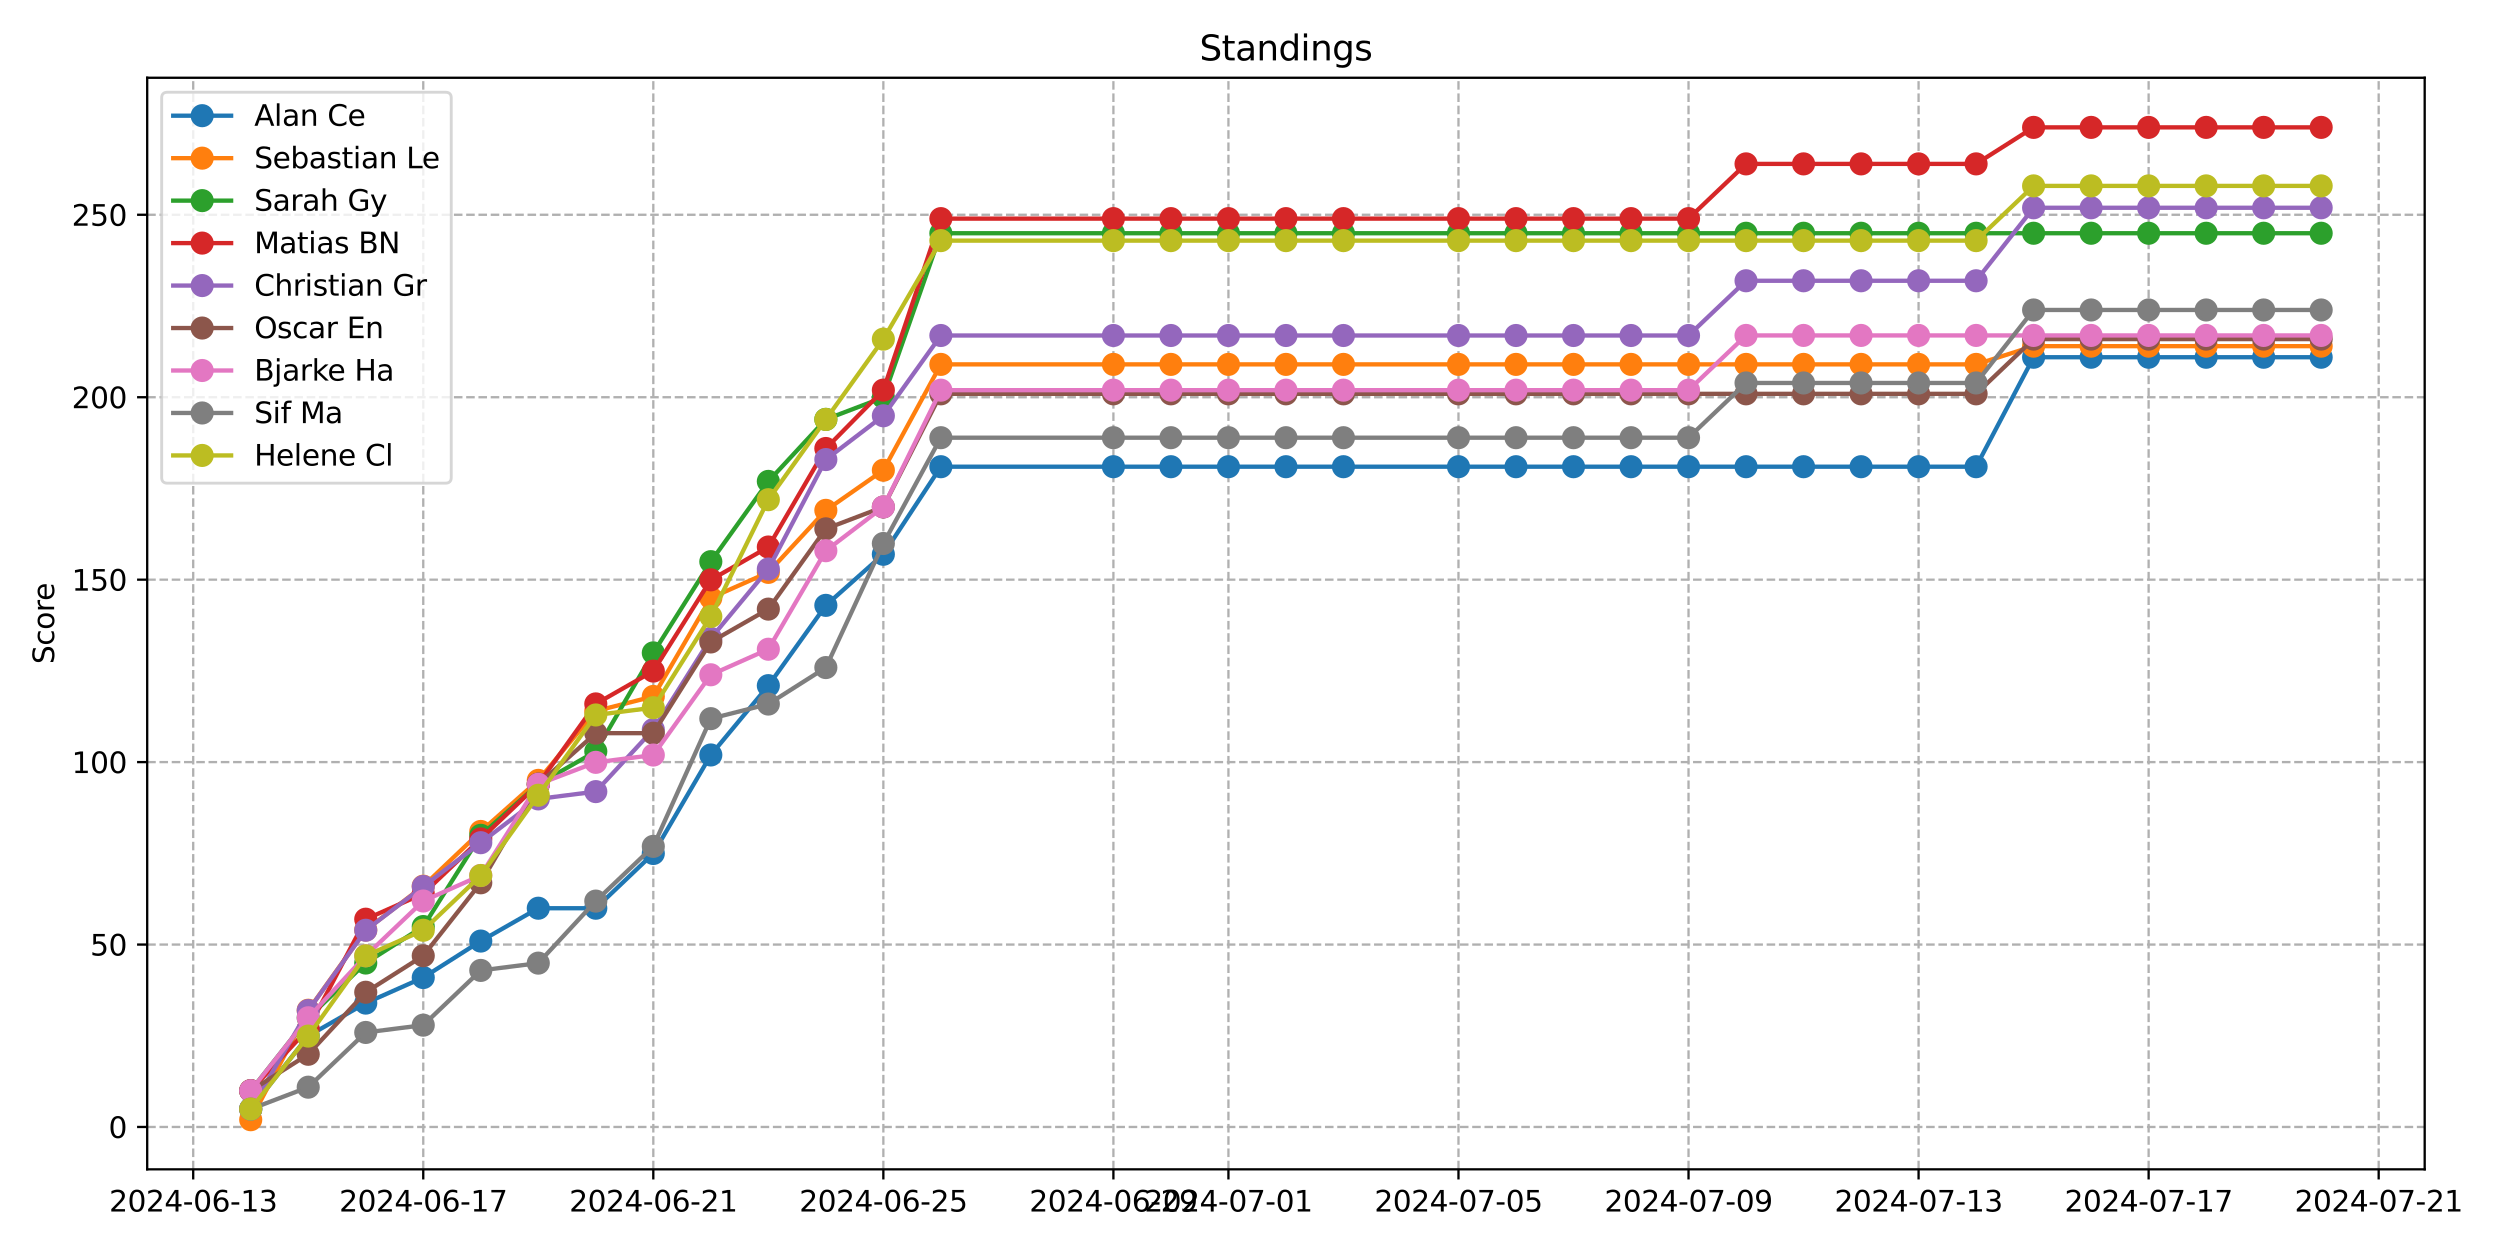<?xml version="1.0" encoding="utf-8" standalone="no"?>
<!DOCTYPE svg PUBLIC "-//W3C//DTD SVG 1.1//EN"
  "http://www.w3.org/Graphics/SVG/1.1/DTD/svg11.dtd">
<svg xmlns:xlink="http://www.w3.org/1999/xlink" width="864pt" height="432pt" viewBox="0 0 864 432" xmlns="http://www.w3.org/2000/svg" version="1.1">
 <defs>
  <style type="text/css">*{stroke-linejoin: round; stroke-linecap: butt}</style>
 </defs>
 <g id="figure_1">
  <g id="patch_1">
   <path d="M 0 432 
L 864 432 
L 864 0 
L 0 0 
z
" style="fill: #ffffff"/>
  </g>
  <g id="axes_1">
   <g id="patch_2">
    <path d="M 50.87 404.12 
L 837.972 404.12 
L 837.972 26.88 
L 50.87 26.88 
z
" style="fill: #ffffff"/>
   </g>
   <g id="matplotlib.axis_1">
    <g id="xtick_1">
     <g id="line2d_1">
      <path d="M 66.771 404.12 
L 66.771 26.88 
" clip-path="url(#p66b9c6e935)" style="fill: none; stroke-dasharray: 2.96,1.28; stroke-dashoffset: 0; stroke: #b0b0b0; stroke-width: 0.8"/>
     </g>
     <g id="line2d_2">
      <defs>
       <path id="maa24b4b4e0" d="M 0 0 
L 0 3.5 
" style="stroke: #000000; stroke-width: 0.8"/>
      </defs>
      <g>
       <use xlink:href="#maa24b4b4e0" x="66.771" y="404.12" style="stroke: #000000; stroke-width: 0.8"/>
      </g>
     </g>
     <g id="text_1">
      <!-- 2024-06-13 -->
      <g transform="translate(37.713 418.718) scale(0.1 -0.1)">
       <defs>
        <path id="DejaVuSans-32" d="M 1228 531 
L 3431 531 
L 3431 0 
L 469 0 
L 469 531 
Q 828 903 1448 1529 
Q 2069 2156 2228 2338 
Q 2531 2678 2651 2914 
Q 2772 3150 2772 3378 
Q 2772 3750 2511 3984 
Q 2250 4219 1831 4219 
Q 1534 4219 1204 4116 
Q 875 4013 500 3803 
L 500 4441 
Q 881 4594 1212 4672 
Q 1544 4750 1819 4750 
Q 2544 4750 2975 4387 
Q 3406 4025 3406 3419 
Q 3406 3131 3298 2873 
Q 3191 2616 2906 2266 
Q 2828 2175 2409 1742 
Q 1991 1309 1228 531 
z
" transform="scale(0.016)"/>
        <path id="DejaVuSans-30" d="M 2034 4250 
Q 1547 4250 1301 3770 
Q 1056 3291 1056 2328 
Q 1056 1369 1301 889 
Q 1547 409 2034 409 
Q 2525 409 2770 889 
Q 3016 1369 3016 2328 
Q 3016 3291 2770 3770 
Q 2525 4250 2034 4250 
z
M 2034 4750 
Q 2819 4750 3233 4129 
Q 3647 3509 3647 2328 
Q 3647 1150 3233 529 
Q 2819 -91 2034 -91 
Q 1250 -91 836 529 
Q 422 1150 422 2328 
Q 422 3509 836 4129 
Q 1250 4750 2034 4750 
z
" transform="scale(0.016)"/>
        <path id="DejaVuSans-34" d="M 2419 4116 
L 825 1625 
L 2419 1625 
L 2419 4116 
z
M 2253 4666 
L 3047 4666 
L 3047 1625 
L 3713 1625 
L 3713 1100 
L 3047 1100 
L 3047 0 
L 2419 0 
L 2419 1100 
L 313 1100 
L 313 1709 
L 2253 4666 
z
" transform="scale(0.016)"/>
        <path id="DejaVuSans-2d" d="M 313 2009 
L 1997 2009 
L 1997 1497 
L 313 1497 
L 313 2009 
z
" transform="scale(0.016)"/>
        <path id="DejaVuSans-36" d="M 2113 2584 
Q 1688 2584 1439 2293 
Q 1191 2003 1191 1497 
Q 1191 994 1439 701 
Q 1688 409 2113 409 
Q 2538 409 2786 701 
Q 3034 994 3034 1497 
Q 3034 2003 2786 2293 
Q 2538 2584 2113 2584 
z
M 3366 4563 
L 3366 3988 
Q 3128 4100 2886 4159 
Q 2644 4219 2406 4219 
Q 1781 4219 1451 3797 
Q 1122 3375 1075 2522 
Q 1259 2794 1537 2939 
Q 1816 3084 2150 3084 
Q 2853 3084 3261 2657 
Q 3669 2231 3669 1497 
Q 3669 778 3244 343 
Q 2819 -91 2113 -91 
Q 1303 -91 875 529 
Q 447 1150 447 2328 
Q 447 3434 972 4092 
Q 1497 4750 2381 4750 
Q 2619 4750 2861 4703 
Q 3103 4656 3366 4563 
z
" transform="scale(0.016)"/>
        <path id="DejaVuSans-31" d="M 794 531 
L 1825 531 
L 1825 4091 
L 703 3866 
L 703 4441 
L 1819 4666 
L 2450 4666 
L 2450 531 
L 3481 531 
L 3481 0 
L 794 0 
L 794 531 
z
" transform="scale(0.016)"/>
        <path id="DejaVuSans-33" d="M 2597 2516 
Q 3050 2419 3304 2112 
Q 3559 1806 3559 1356 
Q 3559 666 3084 287 
Q 2609 -91 1734 -91 
Q 1441 -91 1130 -33 
Q 819 25 488 141 
L 488 750 
Q 750 597 1062 519 
Q 1375 441 1716 441 
Q 2309 441 2620 675 
Q 2931 909 2931 1356 
Q 2931 1769 2642 2001 
Q 2353 2234 1838 2234 
L 1294 2234 
L 1294 2753 
L 1863 2753 
Q 2328 2753 2575 2939 
Q 2822 3125 2822 3475 
Q 2822 3834 2567 4026 
Q 2313 4219 1838 4219 
Q 1578 4219 1281 4162 
Q 984 4106 628 3988 
L 628 4550 
Q 988 4650 1302 4700 
Q 1616 4750 1894 4750 
Q 2613 4750 3031 4423 
Q 3450 4097 3450 3541 
Q 3450 3153 3228 2886 
Q 3006 2619 2597 2516 
z
" transform="scale(0.016)"/>
       </defs>
       <use xlink:href="#DejaVuSans-32"/>
       <use xlink:href="#DejaVuSans-30" x="63.623"/>
       <use xlink:href="#DejaVuSans-32" x="127.246"/>
       <use xlink:href="#DejaVuSans-34" x="190.869"/>
       <use xlink:href="#DejaVuSans-2d" x="254.492"/>
       <use xlink:href="#DejaVuSans-30" x="290.576"/>
       <use xlink:href="#DejaVuSans-36" x="354.199"/>
       <use xlink:href="#DejaVuSans-2d" x="417.822"/>
       <use xlink:href="#DejaVuSans-31" x="453.906"/>
       <use xlink:href="#DejaVuSans-33" x="517.529"/>
      </g>
     </g>
    </g>
    <g id="xtick_2">
     <g id="line2d_3">
      <path d="M 146.276 404.12 
L 146.276 26.88 
" clip-path="url(#p66b9c6e935)" style="fill: none; stroke-dasharray: 2.96,1.28; stroke-dashoffset: 0; stroke: #b0b0b0; stroke-width: 0.8"/>
     </g>
     <g id="line2d_4">
      <g>
       <use xlink:href="#maa24b4b4e0" x="146.276" y="404.12" style="stroke: #000000; stroke-width: 0.8"/>
      </g>
     </g>
     <g id="text_2">
      <!-- 2024-06-17 -->
      <g transform="translate(117.219 418.718) scale(0.1 -0.1)">
       <defs>
        <path id="DejaVuSans-37" d="M 525 4666 
L 3525 4666 
L 3525 4397 
L 1831 0 
L 1172 0 
L 2766 4134 
L 525 4134 
L 525 4666 
z
" transform="scale(0.016)"/>
       </defs>
       <use xlink:href="#DejaVuSans-32"/>
       <use xlink:href="#DejaVuSans-30" x="63.623"/>
       <use xlink:href="#DejaVuSans-32" x="127.246"/>
       <use xlink:href="#DejaVuSans-34" x="190.869"/>
       <use xlink:href="#DejaVuSans-2d" x="254.492"/>
       <use xlink:href="#DejaVuSans-30" x="290.576"/>
       <use xlink:href="#DejaVuSans-36" x="354.199"/>
       <use xlink:href="#DejaVuSans-2d" x="417.822"/>
       <use xlink:href="#DejaVuSans-31" x="453.906"/>
       <use xlink:href="#DejaVuSans-37" x="517.529"/>
      </g>
     </g>
    </g>
    <g id="xtick_3">
     <g id="line2d_5">
      <path d="M 225.782 404.12 
L 225.782 26.88 
" clip-path="url(#p66b9c6e935)" style="fill: none; stroke-dasharray: 2.96,1.28; stroke-dashoffset: 0; stroke: #b0b0b0; stroke-width: 0.8"/>
     </g>
     <g id="line2d_6">
      <g>
       <use xlink:href="#maa24b4b4e0" x="225.782" y="404.12" style="stroke: #000000; stroke-width: 0.8"/>
      </g>
     </g>
     <g id="text_3">
      <!-- 2024-06-21 -->
      <g transform="translate(196.724 418.718) scale(0.1 -0.1)">
       <use xlink:href="#DejaVuSans-32"/>
       <use xlink:href="#DejaVuSans-30" x="63.623"/>
       <use xlink:href="#DejaVuSans-32" x="127.246"/>
       <use xlink:href="#DejaVuSans-34" x="190.869"/>
       <use xlink:href="#DejaVuSans-2d" x="254.492"/>
       <use xlink:href="#DejaVuSans-30" x="290.576"/>
       <use xlink:href="#DejaVuSans-36" x="354.199"/>
       <use xlink:href="#DejaVuSans-2d" x="417.822"/>
       <use xlink:href="#DejaVuSans-32" x="453.906"/>
       <use xlink:href="#DejaVuSans-31" x="517.529"/>
      </g>
     </g>
    </g>
    <g id="xtick_4">
     <g id="line2d_7">
      <path d="M 305.287 404.12 
L 305.287 26.88 
" clip-path="url(#p66b9c6e935)" style="fill: none; stroke-dasharray: 2.96,1.28; stroke-dashoffset: 0; stroke: #b0b0b0; stroke-width: 0.8"/>
     </g>
     <g id="line2d_8">
      <g>
       <use xlink:href="#maa24b4b4e0" x="305.287" y="404.12" style="stroke: #000000; stroke-width: 0.8"/>
      </g>
     </g>
     <g id="text_4">
      <!-- 2024-06-25 -->
      <g transform="translate(276.229 418.718) scale(0.1 -0.1)">
       <defs>
        <path id="DejaVuSans-35" d="M 691 4666 
L 3169 4666 
L 3169 4134 
L 1269 4134 
L 1269 2991 
Q 1406 3038 1543 3061 
Q 1681 3084 1819 3084 
Q 2600 3084 3056 2656 
Q 3513 2228 3513 1497 
Q 3513 744 3044 326 
Q 2575 -91 1722 -91 
Q 1428 -91 1123 -41 
Q 819 9 494 109 
L 494 744 
Q 775 591 1075 516 
Q 1375 441 1709 441 
Q 2250 441 2565 725 
Q 2881 1009 2881 1497 
Q 2881 1984 2565 2268 
Q 2250 2553 1709 2553 
Q 1456 2553 1204 2497 
Q 953 2441 691 2322 
L 691 4666 
z
" transform="scale(0.016)"/>
       </defs>
       <use xlink:href="#DejaVuSans-32"/>
       <use xlink:href="#DejaVuSans-30" x="63.623"/>
       <use xlink:href="#DejaVuSans-32" x="127.246"/>
       <use xlink:href="#DejaVuSans-34" x="190.869"/>
       <use xlink:href="#DejaVuSans-2d" x="254.492"/>
       <use xlink:href="#DejaVuSans-30" x="290.576"/>
       <use xlink:href="#DejaVuSans-36" x="354.199"/>
       <use xlink:href="#DejaVuSans-2d" x="417.822"/>
       <use xlink:href="#DejaVuSans-32" x="453.906"/>
       <use xlink:href="#DejaVuSans-35" x="517.529"/>
      </g>
     </g>
    </g>
    <g id="xtick_5">
     <g id="line2d_9">
      <path d="M 384.792 404.12 
L 384.792 26.88 
" clip-path="url(#p66b9c6e935)" style="fill: none; stroke-dasharray: 2.96,1.28; stroke-dashoffset: 0; stroke: #b0b0b0; stroke-width: 0.8"/>
     </g>
     <g id="line2d_10">
      <g>
       <use xlink:href="#maa24b4b4e0" x="384.792" y="404.12" style="stroke: #000000; stroke-width: 0.8"/>
      </g>
     </g>
     <g id="text_5">
      <!-- 2024-06-29 -->
      <g transform="translate(355.734 418.718) scale(0.1 -0.1)">
       <defs>
        <path id="DejaVuSans-39" d="M 703 97 
L 703 672 
Q 941 559 1184 500 
Q 1428 441 1663 441 
Q 2288 441 2617 861 
Q 2947 1281 2994 2138 
Q 2813 1869 2534 1725 
Q 2256 1581 1919 1581 
Q 1219 1581 811 2004 
Q 403 2428 403 3163 
Q 403 3881 828 4315 
Q 1253 4750 1959 4750 
Q 2769 4750 3195 4129 
Q 3622 3509 3622 2328 
Q 3622 1225 3098 567 
Q 2575 -91 1691 -91 
Q 1453 -91 1209 -44 
Q 966 3 703 97 
z
M 1959 2075 
Q 2384 2075 2632 2365 
Q 2881 2656 2881 3163 
Q 2881 3666 2632 3958 
Q 2384 4250 1959 4250 
Q 1534 4250 1286 3958 
Q 1038 3666 1038 3163 
Q 1038 2656 1286 2365 
Q 1534 2075 1959 2075 
z
" transform="scale(0.016)"/>
       </defs>
       <use xlink:href="#DejaVuSans-32"/>
       <use xlink:href="#DejaVuSans-30" x="63.623"/>
       <use xlink:href="#DejaVuSans-32" x="127.246"/>
       <use xlink:href="#DejaVuSans-34" x="190.869"/>
       <use xlink:href="#DejaVuSans-2d" x="254.492"/>
       <use xlink:href="#DejaVuSans-30" x="290.576"/>
       <use xlink:href="#DejaVuSans-36" x="354.199"/>
       <use xlink:href="#DejaVuSans-2d" x="417.822"/>
       <use xlink:href="#DejaVuSans-32" x="453.906"/>
       <use xlink:href="#DejaVuSans-39" x="517.529"/>
      </g>
     </g>
    </g>
    <g id="xtick_6">
     <g id="line2d_11">
      <path d="M 424.545 404.12 
L 424.545 26.88 
" clip-path="url(#p66b9c6e935)" style="fill: none; stroke-dasharray: 2.96,1.28; stroke-dashoffset: 0; stroke: #b0b0b0; stroke-width: 0.8"/>
     </g>
     <g id="line2d_12">
      <g>
       <use xlink:href="#maa24b4b4e0" x="424.545" y="404.12" style="stroke: #000000; stroke-width: 0.8"/>
      </g>
     </g>
     <g id="text_6">
      <!-- 2024-07-01 -->
      <g transform="translate(395.487 418.718) scale(0.1 -0.1)">
       <use xlink:href="#DejaVuSans-32"/>
       <use xlink:href="#DejaVuSans-30" x="63.623"/>
       <use xlink:href="#DejaVuSans-32" x="127.246"/>
       <use xlink:href="#DejaVuSans-34" x="190.869"/>
       <use xlink:href="#DejaVuSans-2d" x="254.492"/>
       <use xlink:href="#DejaVuSans-30" x="290.576"/>
       <use xlink:href="#DejaVuSans-37" x="354.199"/>
       <use xlink:href="#DejaVuSans-2d" x="417.822"/>
       <use xlink:href="#DejaVuSans-30" x="453.906"/>
       <use xlink:href="#DejaVuSans-31" x="517.529"/>
      </g>
     </g>
    </g>
    <g id="xtick_7">
     <g id="line2d_13">
      <path d="M 504.05 404.12 
L 504.05 26.88 
" clip-path="url(#p66b9c6e935)" style="fill: none; stroke-dasharray: 2.96,1.28; stroke-dashoffset: 0; stroke: #b0b0b0; stroke-width: 0.8"/>
     </g>
     <g id="line2d_14">
      <g>
       <use xlink:href="#maa24b4b4e0" x="504.05" y="404.12" style="stroke: #000000; stroke-width: 0.8"/>
      </g>
     </g>
     <g id="text_7">
      <!-- 2024-07-05 -->
      <g transform="translate(474.992 418.718) scale(0.1 -0.1)">
       <use xlink:href="#DejaVuSans-32"/>
       <use xlink:href="#DejaVuSans-30" x="63.623"/>
       <use xlink:href="#DejaVuSans-32" x="127.246"/>
       <use xlink:href="#DejaVuSans-34" x="190.869"/>
       <use xlink:href="#DejaVuSans-2d" x="254.492"/>
       <use xlink:href="#DejaVuSans-30" x="290.576"/>
       <use xlink:href="#DejaVuSans-37" x="354.199"/>
       <use xlink:href="#DejaVuSans-2d" x="417.822"/>
       <use xlink:href="#DejaVuSans-30" x="453.906"/>
       <use xlink:href="#DejaVuSans-35" x="517.529"/>
      </g>
     </g>
    </g>
    <g id="xtick_8">
     <g id="line2d_15">
      <path d="M 583.555 404.12 
L 583.555 26.88 
" clip-path="url(#p66b9c6e935)" style="fill: none; stroke-dasharray: 2.96,1.28; stroke-dashoffset: 0; stroke: #b0b0b0; stroke-width: 0.8"/>
     </g>
     <g id="line2d_16">
      <g>
       <use xlink:href="#maa24b4b4e0" x="583.555" y="404.12" style="stroke: #000000; stroke-width: 0.8"/>
      </g>
     </g>
     <g id="text_8">
      <!-- 2024-07-09 -->
      <g transform="translate(554.498 418.718) scale(0.1 -0.1)">
       <use xlink:href="#DejaVuSans-32"/>
       <use xlink:href="#DejaVuSans-30" x="63.623"/>
       <use xlink:href="#DejaVuSans-32" x="127.246"/>
       <use xlink:href="#DejaVuSans-34" x="190.869"/>
       <use xlink:href="#DejaVuSans-2d" x="254.492"/>
       <use xlink:href="#DejaVuSans-30" x="290.576"/>
       <use xlink:href="#DejaVuSans-37" x="354.199"/>
       <use xlink:href="#DejaVuSans-2d" x="417.822"/>
       <use xlink:href="#DejaVuSans-30" x="453.906"/>
       <use xlink:href="#DejaVuSans-39" x="517.529"/>
      </g>
     </g>
    </g>
    <g id="xtick_9">
     <g id="line2d_17">
      <path d="M 663.061 404.12 
L 663.061 26.88 
" clip-path="url(#p66b9c6e935)" style="fill: none; stroke-dasharray: 2.96,1.28; stroke-dashoffset: 0; stroke: #b0b0b0; stroke-width: 0.8"/>
     </g>
     <g id="line2d_18">
      <g>
       <use xlink:href="#maa24b4b4e0" x="663.061" y="404.12" style="stroke: #000000; stroke-width: 0.8"/>
      </g>
     </g>
     <g id="text_9">
      <!-- 2024-07-13 -->
      <g transform="translate(634.003 418.718) scale(0.1 -0.1)">
       <use xlink:href="#DejaVuSans-32"/>
       <use xlink:href="#DejaVuSans-30" x="63.623"/>
       <use xlink:href="#DejaVuSans-32" x="127.246"/>
       <use xlink:href="#DejaVuSans-34" x="190.869"/>
       <use xlink:href="#DejaVuSans-2d" x="254.492"/>
       <use xlink:href="#DejaVuSans-30" x="290.576"/>
       <use xlink:href="#DejaVuSans-37" x="354.199"/>
       <use xlink:href="#DejaVuSans-2d" x="417.822"/>
       <use xlink:href="#DejaVuSans-31" x="453.906"/>
       <use xlink:href="#DejaVuSans-33" x="517.529"/>
      </g>
     </g>
    </g>
    <g id="xtick_10">
     <g id="line2d_19">
      <path d="M 742.566 404.12 
L 742.566 26.88 
" clip-path="url(#p66b9c6e935)" style="fill: none; stroke-dasharray: 2.96,1.28; stroke-dashoffset: 0; stroke: #b0b0b0; stroke-width: 0.8"/>
     </g>
     <g id="line2d_20">
      <g>
       <use xlink:href="#maa24b4b4e0" x="742.566" y="404.12" style="stroke: #000000; stroke-width: 0.8"/>
      </g>
     </g>
     <g id="text_10">
      <!-- 2024-07-17 -->
      <g transform="translate(713.508 418.718) scale(0.1 -0.1)">
       <use xlink:href="#DejaVuSans-32"/>
       <use xlink:href="#DejaVuSans-30" x="63.623"/>
       <use xlink:href="#DejaVuSans-32" x="127.246"/>
       <use xlink:href="#DejaVuSans-34" x="190.869"/>
       <use xlink:href="#DejaVuSans-2d" x="254.492"/>
       <use xlink:href="#DejaVuSans-30" x="290.576"/>
       <use xlink:href="#DejaVuSans-37" x="354.199"/>
       <use xlink:href="#DejaVuSans-2d" x="417.822"/>
       <use xlink:href="#DejaVuSans-31" x="453.906"/>
       <use xlink:href="#DejaVuSans-37" x="517.529"/>
      </g>
     </g>
    </g>
    <g id="xtick_11">
     <g id="line2d_21">
      <path d="M 822.071 404.12 
L 822.071 26.88 
" clip-path="url(#p66b9c6e935)" style="fill: none; stroke-dasharray: 2.96,1.28; stroke-dashoffset: 0; stroke: #b0b0b0; stroke-width: 0.8"/>
     </g>
     <g id="line2d_22">
      <g>
       <use xlink:href="#maa24b4b4e0" x="822.071" y="404.12" style="stroke: #000000; stroke-width: 0.8"/>
      </g>
     </g>
     <g id="text_11">
      <!-- 2024-07-21 -->
      <g transform="translate(793.013 418.718) scale(0.1 -0.1)">
       <use xlink:href="#DejaVuSans-32"/>
       <use xlink:href="#DejaVuSans-30" x="63.623"/>
       <use xlink:href="#DejaVuSans-32" x="127.246"/>
       <use xlink:href="#DejaVuSans-34" x="190.869"/>
       <use xlink:href="#DejaVuSans-2d" x="254.492"/>
       <use xlink:href="#DejaVuSans-30" x="290.576"/>
       <use xlink:href="#DejaVuSans-37" x="354.199"/>
       <use xlink:href="#DejaVuSans-2d" x="417.822"/>
       <use xlink:href="#DejaVuSans-32" x="453.906"/>
       <use xlink:href="#DejaVuSans-31" x="517.529"/>
      </g>
     </g>
    </g>
   </g>
   <g id="matplotlib.axis_2">
    <g id="ytick_1">
     <g id="line2d_23">
      <path d="M 50.87 389.487 
L 837.972 389.487 
" clip-path="url(#p66b9c6e935)" style="fill: none; stroke-dasharray: 2.96,1.28; stroke-dashoffset: 0; stroke: #b0b0b0; stroke-width: 0.8"/>
     </g>
     <g id="line2d_24">
      <defs>
       <path id="m20b832b6aa" d="M 0 0 
L -3.5 0 
" style="stroke: #000000; stroke-width: 0.8"/>
      </defs>
      <g>
       <use xlink:href="#m20b832b6aa" x="50.87" y="389.487" style="stroke: #000000; stroke-width: 0.8"/>
      </g>
     </g>
     <g id="text_12">
      <!-- 0 -->
      <g transform="translate(37.508 393.287) scale(0.1 -0.1)">
       <use xlink:href="#DejaVuSans-30"/>
      </g>
     </g>
    </g>
    <g id="ytick_2">
     <g id="line2d_25">
      <path d="M 50.87 326.435 
L 837.972 326.435 
" clip-path="url(#p66b9c6e935)" style="fill: none; stroke-dasharray: 2.96,1.28; stroke-dashoffset: 0; stroke: #b0b0b0; stroke-width: 0.8"/>
     </g>
     <g id="line2d_26">
      <g>
       <use xlink:href="#m20b832b6aa" x="50.87" y="326.435" style="stroke: #000000; stroke-width: 0.8"/>
      </g>
     </g>
     <g id="text_13">
      <!-- 50 -->
      <g transform="translate(31.145 330.234) scale(0.1 -0.1)">
       <use xlink:href="#DejaVuSans-35"/>
       <use xlink:href="#DejaVuSans-30" x="63.623"/>
      </g>
     </g>
    </g>
    <g id="ytick_3">
     <g id="line2d_27">
      <path d="M 50.87 263.382 
L 837.972 263.382 
" clip-path="url(#p66b9c6e935)" style="fill: none; stroke-dasharray: 2.96,1.28; stroke-dashoffset: 0; stroke: #b0b0b0; stroke-width: 0.8"/>
     </g>
     <g id="line2d_28">
      <g>
       <use xlink:href="#m20b832b6aa" x="50.87" y="263.382" style="stroke: #000000; stroke-width: 0.8"/>
      </g>
     </g>
     <g id="text_14">
      <!-- 100 -->
      <g transform="translate(24.782 267.182) scale(0.1 -0.1)">
       <use xlink:href="#DejaVuSans-31"/>
       <use xlink:href="#DejaVuSans-30" x="63.623"/>
       <use xlink:href="#DejaVuSans-30" x="127.246"/>
      </g>
     </g>
    </g>
    <g id="ytick_4">
     <g id="line2d_29">
      <path d="M 50.87 200.33 
L 837.972 200.33 
" clip-path="url(#p66b9c6e935)" style="fill: none; stroke-dasharray: 2.96,1.28; stroke-dashoffset: 0; stroke: #b0b0b0; stroke-width: 0.8"/>
     </g>
     <g id="line2d_30">
      <g>
       <use xlink:href="#m20b832b6aa" x="50.87" y="200.33" style="stroke: #000000; stroke-width: 0.8"/>
      </g>
     </g>
     <g id="text_15">
      <!-- 150 -->
      <g transform="translate(24.782 204.129) scale(0.1 -0.1)">
       <use xlink:href="#DejaVuSans-31"/>
       <use xlink:href="#DejaVuSans-35" x="63.623"/>
       <use xlink:href="#DejaVuSans-30" x="127.246"/>
      </g>
     </g>
    </g>
    <g id="ytick_5">
     <g id="line2d_31">
      <path d="M 50.87 137.277 
L 837.972 137.277 
" clip-path="url(#p66b9c6e935)" style="fill: none; stroke-dasharray: 2.96,1.28; stroke-dashoffset: 0; stroke: #b0b0b0; stroke-width: 0.8"/>
     </g>
     <g id="line2d_32">
      <g>
       <use xlink:href="#m20b832b6aa" x="50.87" y="137.277" style="stroke: #000000; stroke-width: 0.8"/>
      </g>
     </g>
     <g id="text_16">
      <!-- 200 -->
      <g transform="translate(24.782 141.077) scale(0.1 -0.1)">
       <use xlink:href="#DejaVuSans-32"/>
       <use xlink:href="#DejaVuSans-30" x="63.623"/>
       <use xlink:href="#DejaVuSans-30" x="127.246"/>
      </g>
     </g>
    </g>
    <g id="ytick_6">
     <g id="line2d_33">
      <path d="M 50.87 74.225 
L 837.972 74.225 
" clip-path="url(#p66b9c6e935)" style="fill: none; stroke-dasharray: 2.96,1.28; stroke-dashoffset: 0; stroke: #b0b0b0; stroke-width: 0.8"/>
     </g>
     <g id="line2d_34">
      <g>
       <use xlink:href="#m20b832b6aa" x="50.87" y="74.225" style="stroke: #000000; stroke-width: 0.8"/>
      </g>
     </g>
     <g id="text_17">
      <!-- 250 -->
      <g transform="translate(24.782 78.024) scale(0.1 -0.1)">
       <use xlink:href="#DejaVuSans-32"/>
       <use xlink:href="#DejaVuSans-35" x="63.623"/>
       <use xlink:href="#DejaVuSans-30" x="127.246"/>
      </g>
     </g>
    </g>
    <g id="text_18">
     <!-- Score -->
     <g transform="translate(18.703 229.502) rotate(-90) scale(0.1 -0.1)">
      <defs>
       <path id="DejaVuSans-53" d="M 3425 4513 
L 3425 3897 
Q 3066 4069 2747 4153 
Q 2428 4238 2131 4238 
Q 1616 4238 1336 4038 
Q 1056 3838 1056 3469 
Q 1056 3159 1242 3001 
Q 1428 2844 1947 2747 
L 2328 2669 
Q 3034 2534 3370 2195 
Q 3706 1856 3706 1288 
Q 3706 609 3251 259 
Q 2797 -91 1919 -91 
Q 1588 -91 1214 -16 
Q 841 59 441 206 
L 441 856 
Q 825 641 1194 531 
Q 1563 422 1919 422 
Q 2459 422 2753 634 
Q 3047 847 3047 1241 
Q 3047 1584 2836 1778 
Q 2625 1972 2144 2069 
L 1759 2144 
Q 1053 2284 737 2584 
Q 422 2884 422 3419 
Q 422 4038 858 4394 
Q 1294 4750 2059 4750 
Q 2388 4750 2728 4690 
Q 3069 4631 3425 4513 
z
" transform="scale(0.016)"/>
       <path id="DejaVuSans-63" d="M 3122 3366 
L 3122 2828 
Q 2878 2963 2633 3030 
Q 2388 3097 2138 3097 
Q 1578 3097 1268 2742 
Q 959 2388 959 1747 
Q 959 1106 1268 751 
Q 1578 397 2138 397 
Q 2388 397 2633 464 
Q 2878 531 3122 666 
L 3122 134 
Q 2881 22 2623 -34 
Q 2366 -91 2075 -91 
Q 1284 -91 818 406 
Q 353 903 353 1747 
Q 353 2603 823 3093 
Q 1294 3584 2113 3584 
Q 2378 3584 2631 3529 
Q 2884 3475 3122 3366 
z
" transform="scale(0.016)"/>
       <path id="DejaVuSans-6f" d="M 1959 3097 
Q 1497 3097 1228 2736 
Q 959 2375 959 1747 
Q 959 1119 1226 758 
Q 1494 397 1959 397 
Q 2419 397 2687 759 
Q 2956 1122 2956 1747 
Q 2956 2369 2687 2733 
Q 2419 3097 1959 3097 
z
M 1959 3584 
Q 2709 3584 3137 3096 
Q 3566 2609 3566 1747 
Q 3566 888 3137 398 
Q 2709 -91 1959 -91 
Q 1206 -91 779 398 
Q 353 888 353 1747 
Q 353 2609 779 3096 
Q 1206 3584 1959 3584 
z
" transform="scale(0.016)"/>
       <path id="DejaVuSans-72" d="M 2631 2963 
Q 2534 3019 2420 3045 
Q 2306 3072 2169 3072 
Q 1681 3072 1420 2755 
Q 1159 2438 1159 1844 
L 1159 0 
L 581 0 
L 581 3500 
L 1159 3500 
L 1159 2956 
Q 1341 3275 1631 3429 
Q 1922 3584 2338 3584 
Q 2397 3584 2469 3576 
Q 2541 3569 2628 3553 
L 2631 2963 
z
" transform="scale(0.016)"/>
       <path id="DejaVuSans-65" d="M 3597 1894 
L 3597 1613 
L 953 1613 
Q 991 1019 1311 708 
Q 1631 397 2203 397 
Q 2534 397 2845 478 
Q 3156 559 3463 722 
L 3463 178 
Q 3153 47 2828 -22 
Q 2503 -91 2169 -91 
Q 1331 -91 842 396 
Q 353 884 353 1716 
Q 353 2575 817 3079 
Q 1281 3584 2069 3584 
Q 2775 3584 3186 3129 
Q 3597 2675 3597 1894 
z
M 3022 2063 
Q 3016 2534 2758 2815 
Q 2500 3097 2075 3097 
Q 1594 3097 1305 2825 
Q 1016 2553 972 2059 
L 3022 2063 
z
" transform="scale(0.016)"/>
      </defs>
      <use xlink:href="#DejaVuSans-53"/>
      <use xlink:href="#DejaVuSans-63" x="63.477"/>
      <use xlink:href="#DejaVuSans-6f" x="118.457"/>
      <use xlink:href="#DejaVuSans-72" x="179.639"/>
      <use xlink:href="#DejaVuSans-65" x="218.502"/>
     </g>
    </g>
   </g>
   <g id="line2d_35">
    <path d="M 86.647 383.239 
L 106.524 358.018 
L 126.4 346.668 
L 146.276 337.841 
L 166.153 325.23 
L 186.029 313.881 
L 205.905 313.881 
L 225.782 294.965 
L 245.658 260.917 
L 265.534 236.957 
L 285.411 209.214 
L 305.287 191.559 
L 325.163 161.294 
L 384.792 161.294 
L 404.668 161.294 
L 424.545 161.294 
L 444.421 161.294 
L 464.297 161.294 
L 504.05 161.294 
L 523.926 161.294 
L 543.803 161.294 
L 563.679 161.294 
L 583.555 161.294 
L 603.432 161.294 
L 623.308 161.294 
L 643.184 161.294 
L 663.061 161.294 
L 682.937 161.294 
L 702.813 123.463 
L 722.69 123.463 
L 742.566 123.463 
L 762.442 123.463 
L 782.319 123.463 
L 802.195 123.463 
" clip-path="url(#p66b9c6e935)" style="fill: none; stroke: #1f77b4; stroke-width: 1.5; stroke-linecap: square"/>
    <defs>
     <path id="m8acc8df06b" d="M 0 3.5 
C 0.928 3.5 1.819 3.131 2.475 2.475 
C 3.131 1.819 3.5 0.928 3.5 0 
C 3.5 -0.928 3.131 -1.819 2.475 -2.475 
C 1.819 -3.131 0.928 -3.5 0 -3.5 
C -0.928 -3.5 -1.819 -3.131 -2.475 -2.475 
C -3.131 -1.819 -3.5 -0.928 -3.5 0 
C -3.5 0.928 -3.131 1.819 -2.475 2.475 
C -1.819 3.131 -0.928 3.5 0 3.5 
z
" style="stroke: #1f77b4"/>
    </defs>
    <g clip-path="url(#p66b9c6e935)">
     <use xlink:href="#m8acc8df06b" x="86.647" y="383.239" style="fill: #1f77b4; stroke: #1f77b4"/>
     <use xlink:href="#m8acc8df06b" x="106.524" y="358.018" style="fill: #1f77b4; stroke: #1f77b4"/>
     <use xlink:href="#m8acc8df06b" x="126.4" y="346.668" style="fill: #1f77b4; stroke: #1f77b4"/>
     <use xlink:href="#m8acc8df06b" x="146.276" y="337.841" style="fill: #1f77b4; stroke: #1f77b4"/>
     <use xlink:href="#m8acc8df06b" x="166.153" y="325.23" style="fill: #1f77b4; stroke: #1f77b4"/>
     <use xlink:href="#m8acc8df06b" x="186.029" y="313.881" style="fill: #1f77b4; stroke: #1f77b4"/>
     <use xlink:href="#m8acc8df06b" x="205.905" y="313.881" style="fill: #1f77b4; stroke: #1f77b4"/>
     <use xlink:href="#m8acc8df06b" x="225.782" y="294.965" style="fill: #1f77b4; stroke: #1f77b4"/>
     <use xlink:href="#m8acc8df06b" x="245.658" y="260.917" style="fill: #1f77b4; stroke: #1f77b4"/>
     <use xlink:href="#m8acc8df06b" x="265.534" y="236.957" style="fill: #1f77b4; stroke: #1f77b4"/>
     <use xlink:href="#m8acc8df06b" x="285.411" y="209.214" style="fill: #1f77b4; stroke: #1f77b4"/>
     <use xlink:href="#m8acc8df06b" x="305.287" y="191.559" style="fill: #1f77b4; stroke: #1f77b4"/>
     <use xlink:href="#m8acc8df06b" x="325.163" y="161.294" style="fill: #1f77b4; stroke: #1f77b4"/>
     <use xlink:href="#m8acc8df06b" x="384.792" y="161.294" style="fill: #1f77b4; stroke: #1f77b4"/>
     <use xlink:href="#m8acc8df06b" x="404.668" y="161.294" style="fill: #1f77b4; stroke: #1f77b4"/>
     <use xlink:href="#m8acc8df06b" x="424.545" y="161.294" style="fill: #1f77b4; stroke: #1f77b4"/>
     <use xlink:href="#m8acc8df06b" x="444.421" y="161.294" style="fill: #1f77b4; stroke: #1f77b4"/>
     <use xlink:href="#m8acc8df06b" x="464.297" y="161.294" style="fill: #1f77b4; stroke: #1f77b4"/>
     <use xlink:href="#m8acc8df06b" x="504.05" y="161.294" style="fill: #1f77b4; stroke: #1f77b4"/>
     <use xlink:href="#m8acc8df06b" x="523.926" y="161.294" style="fill: #1f77b4; stroke: #1f77b4"/>
     <use xlink:href="#m8acc8df06b" x="543.803" y="161.294" style="fill: #1f77b4; stroke: #1f77b4"/>
     <use xlink:href="#m8acc8df06b" x="563.679" y="161.294" style="fill: #1f77b4; stroke: #1f77b4"/>
     <use xlink:href="#m8acc8df06b" x="583.555" y="161.294" style="fill: #1f77b4; stroke: #1f77b4"/>
     <use xlink:href="#m8acc8df06b" x="603.432" y="161.294" style="fill: #1f77b4; stroke: #1f77b4"/>
     <use xlink:href="#m8acc8df06b" x="623.308" y="161.294" style="fill: #1f77b4; stroke: #1f77b4"/>
     <use xlink:href="#m8acc8df06b" x="643.184" y="161.294" style="fill: #1f77b4; stroke: #1f77b4"/>
     <use xlink:href="#m8acc8df06b" x="663.061" y="161.294" style="fill: #1f77b4; stroke: #1f77b4"/>
     <use xlink:href="#m8acc8df06b" x="682.937" y="161.294" style="fill: #1f77b4; stroke: #1f77b4"/>
     <use xlink:href="#m8acc8df06b" x="702.813" y="123.463" style="fill: #1f77b4; stroke: #1f77b4"/>
     <use xlink:href="#m8acc8df06b" x="722.69" y="123.463" style="fill: #1f77b4; stroke: #1f77b4"/>
     <use xlink:href="#m8acc8df06b" x="742.566" y="123.463" style="fill: #1f77b4; stroke: #1f77b4"/>
     <use xlink:href="#m8acc8df06b" x="762.442" y="123.463" style="fill: #1f77b4; stroke: #1f77b4"/>
     <use xlink:href="#m8acc8df06b" x="782.319" y="123.463" style="fill: #1f77b4; stroke: #1f77b4"/>
     <use xlink:href="#m8acc8df06b" x="802.195" y="123.463" style="fill: #1f77b4; stroke: #1f77b4"/>
    </g>
   </g>
   <g id="line2d_36">
    <path d="M 86.647 386.973 
L 106.524 349.141 
L 126.4 321.398 
L 146.276 306.266 
L 166.153 287.35 
L 186.029 269.695 
L 205.905 245.735 
L 225.782 240.691 
L 245.658 206.643 
L 265.534 197.815 
L 285.411 176.377 
L 305.287 162.506 
L 325.163 125.935 
L 384.792 125.935 
L 404.668 125.935 
L 424.545 125.935 
L 444.421 125.935 
L 464.297 125.935 
L 504.05 125.935 
L 523.926 125.935 
L 543.803 125.935 
L 563.679 125.935 
L 583.555 125.935 
L 603.432 125.935 
L 623.308 125.935 
L 643.184 125.935 
L 663.061 125.935 
L 682.937 125.935 
L 702.813 119.63 
L 722.69 119.63 
L 742.566 119.63 
L 762.442 119.63 
L 782.319 119.63 
L 802.195 119.63 
" clip-path="url(#p66b9c6e935)" style="fill: none; stroke: #ff7f0e; stroke-width: 1.5; stroke-linecap: square"/>
    <defs>
     <path id="m8c39c91318" d="M 0 3.5 
C 0.928 3.5 1.819 3.131 2.475 2.475 
C 3.131 1.819 3.5 0.928 3.5 0 
C 3.5 -0.928 3.131 -1.819 2.475 -2.475 
C 1.819 -3.131 0.928 -3.5 0 -3.5 
C -0.928 -3.5 -1.819 -3.131 -2.475 -2.475 
C -3.131 -1.819 -3.5 -0.928 -3.5 0 
C -3.5 0.928 -3.131 1.819 -2.475 2.475 
C -1.819 3.131 -0.928 3.5 0 3.5 
z
" style="stroke: #ff7f0e"/>
    </defs>
    <g clip-path="url(#p66b9c6e935)">
     <use xlink:href="#m8c39c91318" x="86.647" y="386.973" style="fill: #ff7f0e; stroke: #ff7f0e"/>
     <use xlink:href="#m8c39c91318" x="106.524" y="349.141" style="fill: #ff7f0e; stroke: #ff7f0e"/>
     <use xlink:href="#m8c39c91318" x="126.4" y="321.398" style="fill: #ff7f0e; stroke: #ff7f0e"/>
     <use xlink:href="#m8c39c91318" x="146.276" y="306.266" style="fill: #ff7f0e; stroke: #ff7f0e"/>
     <use xlink:href="#m8c39c91318" x="166.153" y="287.35" style="fill: #ff7f0e; stroke: #ff7f0e"/>
     <use xlink:href="#m8c39c91318" x="186.029" y="269.695" style="fill: #ff7f0e; stroke: #ff7f0e"/>
     <use xlink:href="#m8c39c91318" x="205.905" y="245.735" style="fill: #ff7f0e; stroke: #ff7f0e"/>
     <use xlink:href="#m8c39c91318" x="225.782" y="240.691" style="fill: #ff7f0e; stroke: #ff7f0e"/>
     <use xlink:href="#m8c39c91318" x="245.658" y="206.643" style="fill: #ff7f0e; stroke: #ff7f0e"/>
     <use xlink:href="#m8c39c91318" x="265.534" y="197.815" style="fill: #ff7f0e; stroke: #ff7f0e"/>
     <use xlink:href="#m8c39c91318" x="285.411" y="176.377" style="fill: #ff7f0e; stroke: #ff7f0e"/>
     <use xlink:href="#m8c39c91318" x="305.287" y="162.506" style="fill: #ff7f0e; stroke: #ff7f0e"/>
     <use xlink:href="#m8c39c91318" x="325.163" y="125.935" style="fill: #ff7f0e; stroke: #ff7f0e"/>
     <use xlink:href="#m8c39c91318" x="384.792" y="125.935" style="fill: #ff7f0e; stroke: #ff7f0e"/>
     <use xlink:href="#m8c39c91318" x="404.668" y="125.935" style="fill: #ff7f0e; stroke: #ff7f0e"/>
     <use xlink:href="#m8c39c91318" x="424.545" y="125.935" style="fill: #ff7f0e; stroke: #ff7f0e"/>
     <use xlink:href="#m8c39c91318" x="444.421" y="125.935" style="fill: #ff7f0e; stroke: #ff7f0e"/>
     <use xlink:href="#m8c39c91318" x="464.297" y="125.935" style="fill: #ff7f0e; stroke: #ff7f0e"/>
     <use xlink:href="#m8c39c91318" x="504.05" y="125.935" style="fill: #ff7f0e; stroke: #ff7f0e"/>
     <use xlink:href="#m8c39c91318" x="523.926" y="125.935" style="fill: #ff7f0e; stroke: #ff7f0e"/>
     <use xlink:href="#m8c39c91318" x="543.803" y="125.935" style="fill: #ff7f0e; stroke: #ff7f0e"/>
     <use xlink:href="#m8c39c91318" x="563.679" y="125.935" style="fill: #ff7f0e; stroke: #ff7f0e"/>
     <use xlink:href="#m8c39c91318" x="583.555" y="125.935" style="fill: #ff7f0e; stroke: #ff7f0e"/>
     <use xlink:href="#m8c39c91318" x="603.432" y="125.935" style="fill: #ff7f0e; stroke: #ff7f0e"/>
     <use xlink:href="#m8c39c91318" x="623.308" y="125.935" style="fill: #ff7f0e; stroke: #ff7f0e"/>
     <use xlink:href="#m8c39c91318" x="643.184" y="125.935" style="fill: #ff7f0e; stroke: #ff7f0e"/>
     <use xlink:href="#m8c39c91318" x="663.061" y="125.935" style="fill: #ff7f0e; stroke: #ff7f0e"/>
     <use xlink:href="#m8c39c91318" x="682.937" y="125.935" style="fill: #ff7f0e; stroke: #ff7f0e"/>
     <use xlink:href="#m8c39c91318" x="702.813" y="119.63" style="fill: #ff7f0e; stroke: #ff7f0e"/>
     <use xlink:href="#m8c39c91318" x="722.69" y="119.63" style="fill: #ff7f0e; stroke: #ff7f0e"/>
     <use xlink:href="#m8c39c91318" x="742.566" y="119.63" style="fill: #ff7f0e; stroke: #ff7f0e"/>
     <use xlink:href="#m8c39c91318" x="762.442" y="119.63" style="fill: #ff7f0e; stroke: #ff7f0e"/>
     <use xlink:href="#m8c39c91318" x="782.319" y="119.63" style="fill: #ff7f0e; stroke: #ff7f0e"/>
     <use xlink:href="#m8c39c91318" x="802.195" y="119.63" style="fill: #ff7f0e; stroke: #ff7f0e"/>
    </g>
   </g>
   <g id="line2d_37">
    <path d="M 86.647 376.961 
L 106.524 351.74 
L 126.4 332.824 
L 146.276 320.213 
L 166.153 288.687 
L 186.029 271.033 
L 205.905 259.683 
L 225.782 225.635 
L 245.658 194.108 
L 265.534 166.365 
L 285.411 144.928 
L 305.287 137.361 
L 325.163 80.614 
L 384.792 80.614 
L 404.668 80.614 
L 424.545 80.614 
L 444.421 80.614 
L 464.297 80.614 
L 504.05 80.614 
L 523.926 80.614 
L 543.803 80.614 
L 563.679 80.614 
L 583.555 80.614 
L 603.432 80.614 
L 623.308 80.614 
L 643.184 80.614 
L 663.061 80.614 
L 682.937 80.614 
L 702.813 80.614 
L 722.69 80.614 
L 742.566 80.614 
L 762.442 80.614 
L 782.319 80.614 
L 802.195 80.614 
" clip-path="url(#p66b9c6e935)" style="fill: none; stroke: #2ca02c; stroke-width: 1.5; stroke-linecap: square"/>
    <defs>
     <path id="ma5f5211964" d="M 0 3.5 
C 0.928 3.5 1.819 3.131 2.475 2.475 
C 3.131 1.819 3.5 0.928 3.5 0 
C 3.5 -0.928 3.131 -1.819 2.475 -2.475 
C 1.819 -3.131 0.928 -3.5 0 -3.5 
C -0.928 -3.5 -1.819 -3.131 -2.475 -2.475 
C -3.131 -1.819 -3.5 -0.928 -3.5 0 
C -3.5 0.928 -3.131 1.819 -2.475 2.475 
C -1.819 3.131 -0.928 3.5 0 3.5 
z
" style="stroke: #2ca02c"/>
    </defs>
    <g clip-path="url(#p66b9c6e935)">
     <use xlink:href="#ma5f5211964" x="86.647" y="376.961" style="fill: #2ca02c; stroke: #2ca02c"/>
     <use xlink:href="#ma5f5211964" x="106.524" y="351.74" style="fill: #2ca02c; stroke: #2ca02c"/>
     <use xlink:href="#ma5f5211964" x="126.4" y="332.824" style="fill: #2ca02c; stroke: #2ca02c"/>
     <use xlink:href="#ma5f5211964" x="146.276" y="320.213" style="fill: #2ca02c; stroke: #2ca02c"/>
     <use xlink:href="#ma5f5211964" x="166.153" y="288.687" style="fill: #2ca02c; stroke: #2ca02c"/>
     <use xlink:href="#ma5f5211964" x="186.029" y="271.033" style="fill: #2ca02c; stroke: #2ca02c"/>
     <use xlink:href="#ma5f5211964" x="205.905" y="259.683" style="fill: #2ca02c; stroke: #2ca02c"/>
     <use xlink:href="#ma5f5211964" x="225.782" y="225.635" style="fill: #2ca02c; stroke: #2ca02c"/>
     <use xlink:href="#ma5f5211964" x="245.658" y="194.108" style="fill: #2ca02c; stroke: #2ca02c"/>
     <use xlink:href="#ma5f5211964" x="265.534" y="166.365" style="fill: #2ca02c; stroke: #2ca02c"/>
     <use xlink:href="#ma5f5211964" x="285.411" y="144.928" style="fill: #2ca02c; stroke: #2ca02c"/>
     <use xlink:href="#ma5f5211964" x="305.287" y="137.361" style="fill: #2ca02c; stroke: #2ca02c"/>
     <use xlink:href="#ma5f5211964" x="325.163" y="80.614" style="fill: #2ca02c; stroke: #2ca02c"/>
     <use xlink:href="#ma5f5211964" x="384.792" y="80.614" style="fill: #2ca02c; stroke: #2ca02c"/>
     <use xlink:href="#ma5f5211964" x="404.668" y="80.614" style="fill: #2ca02c; stroke: #2ca02c"/>
     <use xlink:href="#ma5f5211964" x="424.545" y="80.614" style="fill: #2ca02c; stroke: #2ca02c"/>
     <use xlink:href="#ma5f5211964" x="444.421" y="80.614" style="fill: #2ca02c; stroke: #2ca02c"/>
     <use xlink:href="#ma5f5211964" x="464.297" y="80.614" style="fill: #2ca02c; stroke: #2ca02c"/>
     <use xlink:href="#ma5f5211964" x="504.05" y="80.614" style="fill: #2ca02c; stroke: #2ca02c"/>
     <use xlink:href="#ma5f5211964" x="523.926" y="80.614" style="fill: #2ca02c; stroke: #2ca02c"/>
     <use xlink:href="#ma5f5211964" x="543.803" y="80.614" style="fill: #2ca02c; stroke: #2ca02c"/>
     <use xlink:href="#ma5f5211964" x="563.679" y="80.614" style="fill: #2ca02c; stroke: #2ca02c"/>
     <use xlink:href="#ma5f5211964" x="583.555" y="80.614" style="fill: #2ca02c; stroke: #2ca02c"/>
     <use xlink:href="#ma5f5211964" x="603.432" y="80.614" style="fill: #2ca02c; stroke: #2ca02c"/>
     <use xlink:href="#ma5f5211964" x="623.308" y="80.614" style="fill: #2ca02c; stroke: #2ca02c"/>
     <use xlink:href="#ma5f5211964" x="643.184" y="80.614" style="fill: #2ca02c; stroke: #2ca02c"/>
     <use xlink:href="#ma5f5211964" x="663.061" y="80.614" style="fill: #2ca02c; stroke: #2ca02c"/>
     <use xlink:href="#ma5f5211964" x="682.937" y="80.614" style="fill: #2ca02c; stroke: #2ca02c"/>
     <use xlink:href="#ma5f5211964" x="702.813" y="80.614" style="fill: #2ca02c; stroke: #2ca02c"/>
     <use xlink:href="#ma5f5211964" x="722.69" y="80.614" style="fill: #2ca02c; stroke: #2ca02c"/>
     <use xlink:href="#ma5f5211964" x="742.566" y="80.614" style="fill: #2ca02c; stroke: #2ca02c"/>
     <use xlink:href="#ma5f5211964" x="762.442" y="80.614" style="fill: #2ca02c; stroke: #2ca02c"/>
     <use xlink:href="#ma5f5211964" x="782.319" y="80.614" style="fill: #2ca02c; stroke: #2ca02c"/>
     <use xlink:href="#ma5f5211964" x="802.195" y="80.614" style="fill: #2ca02c; stroke: #2ca02c"/>
    </g>
   </g>
   <g id="line2d_38">
    <path d="M 86.647 376.944 
L 106.524 355.507 
L 126.4 317.675 
L 146.276 308.848 
L 166.153 289.932 
L 186.029 271.016 
L 205.905 243.273 
L 225.782 231.924 
L 245.658 200.397 
L 265.534 189.048 
L 285.411 155 
L 305.287 134.823 
L 325.163 75.554 
L 384.792 75.554 
L 404.668 75.554 
L 424.545 75.554 
L 444.421 75.554 
L 464.297 75.554 
L 504.05 75.554 
L 523.926 75.554 
L 543.803 75.554 
L 563.679 75.554 
L 583.555 75.554 
L 603.432 56.638 
L 623.308 56.638 
L 643.184 56.638 
L 663.061 56.638 
L 682.937 56.638 
L 702.813 44.027 
L 722.69 44.027 
L 742.566 44.027 
L 762.442 44.027 
L 782.319 44.027 
L 802.195 44.027 
" clip-path="url(#p66b9c6e935)" style="fill: none; stroke: #d62728; stroke-width: 1.5; stroke-linecap: square"/>
    <defs>
     <path id="m027a08db17" d="M 0 3.5 
C 0.928 3.5 1.819 3.131 2.475 2.475 
C 3.131 1.819 3.5 0.928 3.5 0 
C 3.5 -0.928 3.131 -1.819 2.475 -2.475 
C 1.819 -3.131 0.928 -3.5 0 -3.5 
C -0.928 -3.5 -1.819 -3.131 -2.475 -2.475 
C -3.131 -1.819 -3.5 -0.928 -3.5 0 
C -3.5 0.928 -3.131 1.819 -2.475 2.475 
C -1.819 3.131 -0.928 3.5 0 3.5 
z
" style="stroke: #d62728"/>
    </defs>
    <g clip-path="url(#p66b9c6e935)">
     <use xlink:href="#m027a08db17" x="86.647" y="376.944" style="fill: #d62728; stroke: #d62728"/>
     <use xlink:href="#m027a08db17" x="106.524" y="355.507" style="fill: #d62728; stroke: #d62728"/>
     <use xlink:href="#m027a08db17" x="126.4" y="317.675" style="fill: #d62728; stroke: #d62728"/>
     <use xlink:href="#m027a08db17" x="146.276" y="308.848" style="fill: #d62728; stroke: #d62728"/>
     <use xlink:href="#m027a08db17" x="166.153" y="289.932" style="fill: #d62728; stroke: #d62728"/>
     <use xlink:href="#m027a08db17" x="186.029" y="271.016" style="fill: #d62728; stroke: #d62728"/>
     <use xlink:href="#m027a08db17" x="205.905" y="243.273" style="fill: #d62728; stroke: #d62728"/>
     <use xlink:href="#m027a08db17" x="225.782" y="231.924" style="fill: #d62728; stroke: #d62728"/>
     <use xlink:href="#m027a08db17" x="245.658" y="200.397" style="fill: #d62728; stroke: #d62728"/>
     <use xlink:href="#m027a08db17" x="265.534" y="189.048" style="fill: #d62728; stroke: #d62728"/>
     <use xlink:href="#m027a08db17" x="285.411" y="155" style="fill: #d62728; stroke: #d62728"/>
     <use xlink:href="#m027a08db17" x="305.287" y="134.823" style="fill: #d62728; stroke: #d62728"/>
     <use xlink:href="#m027a08db17" x="325.163" y="75.554" style="fill: #d62728; stroke: #d62728"/>
     <use xlink:href="#m027a08db17" x="384.792" y="75.554" style="fill: #d62728; stroke: #d62728"/>
     <use xlink:href="#m027a08db17" x="404.668" y="75.554" style="fill: #d62728; stroke: #d62728"/>
     <use xlink:href="#m027a08db17" x="424.545" y="75.554" style="fill: #d62728; stroke: #d62728"/>
     <use xlink:href="#m027a08db17" x="444.421" y="75.554" style="fill: #d62728; stroke: #d62728"/>
     <use xlink:href="#m027a08db17" x="464.297" y="75.554" style="fill: #d62728; stroke: #d62728"/>
     <use xlink:href="#m027a08db17" x="504.05" y="75.554" style="fill: #d62728; stroke: #d62728"/>
     <use xlink:href="#m027a08db17" x="523.926" y="75.554" style="fill: #d62728; stroke: #d62728"/>
     <use xlink:href="#m027a08db17" x="543.803" y="75.554" style="fill: #d62728; stroke: #d62728"/>
     <use xlink:href="#m027a08db17" x="563.679" y="75.554" style="fill: #d62728; stroke: #d62728"/>
     <use xlink:href="#m027a08db17" x="583.555" y="75.554" style="fill: #d62728; stroke: #d62728"/>
     <use xlink:href="#m027a08db17" x="603.432" y="56.638" style="fill: #d62728; stroke: #d62728"/>
     <use xlink:href="#m027a08db17" x="623.308" y="56.638" style="fill: #d62728; stroke: #d62728"/>
     <use xlink:href="#m027a08db17" x="643.184" y="56.638" style="fill: #d62728; stroke: #d62728"/>
     <use xlink:href="#m027a08db17" x="663.061" y="56.638" style="fill: #d62728; stroke: #d62728"/>
     <use xlink:href="#m027a08db17" x="682.937" y="56.638" style="fill: #d62728; stroke: #d62728"/>
     <use xlink:href="#m027a08db17" x="702.813" y="44.027" style="fill: #d62728; stroke: #d62728"/>
     <use xlink:href="#m027a08db17" x="722.69" y="44.027" style="fill: #d62728; stroke: #d62728"/>
     <use xlink:href="#m027a08db17" x="742.566" y="44.027" style="fill: #d62728; stroke: #d62728"/>
     <use xlink:href="#m027a08db17" x="762.442" y="44.027" style="fill: #d62728; stroke: #d62728"/>
     <use xlink:href="#m027a08db17" x="782.319" y="44.027" style="fill: #d62728; stroke: #d62728"/>
     <use xlink:href="#m027a08db17" x="802.195" y="44.027" style="fill: #d62728; stroke: #d62728"/>
    </g>
   </g>
   <g id="line2d_39">
    <path d="M 86.647 383.29 
L 106.524 349.242 
L 126.4 321.499 
L 146.276 306.366 
L 166.153 291.234 
L 186.029 276.101 
L 205.905 273.579 
L 225.782 252.141 
L 245.658 220.615 
L 265.534 196.655 
L 285.411 158.824 
L 305.287 143.691 
L 325.163 115.948 
L 384.792 115.948 
L 404.668 115.948 
L 424.545 115.948 
L 444.421 115.948 
L 464.297 115.948 
L 504.05 115.948 
L 523.926 115.948 
L 543.803 115.948 
L 563.679 115.948 
L 583.555 115.948 
L 603.432 97.032 
L 623.308 97.032 
L 643.184 97.032 
L 663.061 97.032 
L 682.937 97.032 
L 702.813 71.811 
L 722.69 71.811 
L 742.566 71.811 
L 762.442 71.811 
L 782.319 71.811 
L 802.195 71.811 
" clip-path="url(#p66b9c6e935)" style="fill: none; stroke: #9467bd; stroke-width: 1.5; stroke-linecap: square"/>
    <defs>
     <path id="m0266a32cf1" d="M 0 3.5 
C 0.928 3.5 1.819 3.131 2.475 2.475 
C 3.131 1.819 3.5 0.928 3.5 0 
C 3.5 -0.928 3.131 -1.819 2.475 -2.475 
C 1.819 -3.131 0.928 -3.5 0 -3.5 
C -0.928 -3.5 -1.819 -3.131 -2.475 -2.475 
C -3.131 -1.819 -3.5 -0.928 -3.5 0 
C -3.5 0.928 -3.131 1.819 -2.475 2.475 
C -1.819 3.131 -0.928 3.5 0 3.5 
z
" style="stroke: #9467bd"/>
    </defs>
    <g clip-path="url(#p66b9c6e935)">
     <use xlink:href="#m0266a32cf1" x="86.647" y="383.29" style="fill: #9467bd; stroke: #9467bd"/>
     <use xlink:href="#m0266a32cf1" x="106.524" y="349.242" style="fill: #9467bd; stroke: #9467bd"/>
     <use xlink:href="#m0266a32cf1" x="126.4" y="321.499" style="fill: #9467bd; stroke: #9467bd"/>
     <use xlink:href="#m0266a32cf1" x="146.276" y="306.366" style="fill: #9467bd; stroke: #9467bd"/>
     <use xlink:href="#m0266a32cf1" x="166.153" y="291.234" style="fill: #9467bd; stroke: #9467bd"/>
     <use xlink:href="#m0266a32cf1" x="186.029" y="276.101" style="fill: #9467bd; stroke: #9467bd"/>
     <use xlink:href="#m0266a32cf1" x="205.905" y="273.579" style="fill: #9467bd; stroke: #9467bd"/>
     <use xlink:href="#m0266a32cf1" x="225.782" y="252.141" style="fill: #9467bd; stroke: #9467bd"/>
     <use xlink:href="#m0266a32cf1" x="245.658" y="220.615" style="fill: #9467bd; stroke: #9467bd"/>
     <use xlink:href="#m0266a32cf1" x="265.534" y="196.655" style="fill: #9467bd; stroke: #9467bd"/>
     <use xlink:href="#m0266a32cf1" x="285.411" y="158.824" style="fill: #9467bd; stroke: #9467bd"/>
     <use xlink:href="#m0266a32cf1" x="305.287" y="143.691" style="fill: #9467bd; stroke: #9467bd"/>
     <use xlink:href="#m0266a32cf1" x="325.163" y="115.948" style="fill: #9467bd; stroke: #9467bd"/>
     <use xlink:href="#m0266a32cf1" x="384.792" y="115.948" style="fill: #9467bd; stroke: #9467bd"/>
     <use xlink:href="#m0266a32cf1" x="404.668" y="115.948" style="fill: #9467bd; stroke: #9467bd"/>
     <use xlink:href="#m0266a32cf1" x="424.545" y="115.948" style="fill: #9467bd; stroke: #9467bd"/>
     <use xlink:href="#m0266a32cf1" x="444.421" y="115.948" style="fill: #9467bd; stroke: #9467bd"/>
     <use xlink:href="#m0266a32cf1" x="464.297" y="115.948" style="fill: #9467bd; stroke: #9467bd"/>
     <use xlink:href="#m0266a32cf1" x="504.05" y="115.948" style="fill: #9467bd; stroke: #9467bd"/>
     <use xlink:href="#m0266a32cf1" x="523.926" y="115.948" style="fill: #9467bd; stroke: #9467bd"/>
     <use xlink:href="#m0266a32cf1" x="543.803" y="115.948" style="fill: #9467bd; stroke: #9467bd"/>
     <use xlink:href="#m0266a32cf1" x="563.679" y="115.948" style="fill: #9467bd; stroke: #9467bd"/>
     <use xlink:href="#m0266a32cf1" x="583.555" y="115.948" style="fill: #9467bd; stroke: #9467bd"/>
     <use xlink:href="#m0266a32cf1" x="603.432" y="97.032" style="fill: #9467bd; stroke: #9467bd"/>
     <use xlink:href="#m0266a32cf1" x="623.308" y="97.032" style="fill: #9467bd; stroke: #9467bd"/>
     <use xlink:href="#m0266a32cf1" x="643.184" y="97.032" style="fill: #9467bd; stroke: #9467bd"/>
     <use xlink:href="#m0266a32cf1" x="663.061" y="97.032" style="fill: #9467bd; stroke: #9467bd"/>
     <use xlink:href="#m0266a32cf1" x="682.937" y="97.032" style="fill: #9467bd; stroke: #9467bd"/>
     <use xlink:href="#m0266a32cf1" x="702.813" y="71.811" style="fill: #9467bd; stroke: #9467bd"/>
     <use xlink:href="#m0266a32cf1" x="722.69" y="71.811" style="fill: #9467bd; stroke: #9467bd"/>
     <use xlink:href="#m0266a32cf1" x="742.566" y="71.811" style="fill: #9467bd; stroke: #9467bd"/>
     <use xlink:href="#m0266a32cf1" x="762.442" y="71.811" style="fill: #9467bd; stroke: #9467bd"/>
     <use xlink:href="#m0266a32cf1" x="782.319" y="71.811" style="fill: #9467bd; stroke: #9467bd"/>
     <use xlink:href="#m0266a32cf1" x="802.195" y="71.811" style="fill: #9467bd; stroke: #9467bd"/>
    </g>
   </g>
   <g id="line2d_40">
    <path d="M 86.647 376.97 
L 106.524 364.359 
L 126.4 342.921 
L 146.276 330.311 
L 166.153 305.09 
L 186.029 271.042 
L 205.905 253.387 
L 225.782 253.387 
L 245.658 221.861 
L 265.534 210.511 
L 285.411 182.768 
L 305.287 175.202 
L 325.163 136.109 
L 384.792 136.109 
L 404.668 136.109 
L 424.545 136.109 
L 444.421 136.109 
L 464.297 136.109 
L 504.05 136.109 
L 523.926 136.109 
L 543.803 136.109 
L 563.679 136.109 
L 583.555 136.109 
L 603.432 136.109 
L 623.308 136.109 
L 643.184 136.109 
L 663.061 136.109 
L 682.937 136.109 
L 702.813 117.194 
L 722.69 117.194 
L 742.566 117.194 
L 762.442 117.194 
L 782.319 117.194 
L 802.195 117.194 
" clip-path="url(#p66b9c6e935)" style="fill: none; stroke: #8c564b; stroke-width: 1.5; stroke-linecap: square"/>
    <defs>
     <path id="m5fc74b67b2" d="M 0 3.5 
C 0.928 3.5 1.819 3.131 2.475 2.475 
C 3.131 1.819 3.5 0.928 3.5 0 
C 3.5 -0.928 3.131 -1.819 2.475 -2.475 
C 1.819 -3.131 0.928 -3.5 0 -3.5 
C -0.928 -3.5 -1.819 -3.131 -2.475 -2.475 
C -3.131 -1.819 -3.5 -0.928 -3.5 0 
C -3.5 0.928 -3.131 1.819 -2.475 2.475 
C -1.819 3.131 -0.928 3.5 0 3.5 
z
" style="stroke: #8c564b"/>
    </defs>
    <g clip-path="url(#p66b9c6e935)">
     <use xlink:href="#m5fc74b67b2" x="86.647" y="376.97" style="fill: #8c564b; stroke: #8c564b"/>
     <use xlink:href="#m5fc74b67b2" x="106.524" y="364.359" style="fill: #8c564b; stroke: #8c564b"/>
     <use xlink:href="#m5fc74b67b2" x="126.4" y="342.921" style="fill: #8c564b; stroke: #8c564b"/>
     <use xlink:href="#m5fc74b67b2" x="146.276" y="330.311" style="fill: #8c564b; stroke: #8c564b"/>
     <use xlink:href="#m5fc74b67b2" x="166.153" y="305.09" style="fill: #8c564b; stroke: #8c564b"/>
     <use xlink:href="#m5fc74b67b2" x="186.029" y="271.042" style="fill: #8c564b; stroke: #8c564b"/>
     <use xlink:href="#m5fc74b67b2" x="205.905" y="253.387" style="fill: #8c564b; stroke: #8c564b"/>
     <use xlink:href="#m5fc74b67b2" x="225.782" y="253.387" style="fill: #8c564b; stroke: #8c564b"/>
     <use xlink:href="#m5fc74b67b2" x="245.658" y="221.861" style="fill: #8c564b; stroke: #8c564b"/>
     <use xlink:href="#m5fc74b67b2" x="265.534" y="210.511" style="fill: #8c564b; stroke: #8c564b"/>
     <use xlink:href="#m5fc74b67b2" x="285.411" y="182.768" style="fill: #8c564b; stroke: #8c564b"/>
     <use xlink:href="#m5fc74b67b2" x="305.287" y="175.202" style="fill: #8c564b; stroke: #8c564b"/>
     <use xlink:href="#m5fc74b67b2" x="325.163" y="136.109" style="fill: #8c564b; stroke: #8c564b"/>
     <use xlink:href="#m5fc74b67b2" x="384.792" y="136.109" style="fill: #8c564b; stroke: #8c564b"/>
     <use xlink:href="#m5fc74b67b2" x="404.668" y="136.109" style="fill: #8c564b; stroke: #8c564b"/>
     <use xlink:href="#m5fc74b67b2" x="424.545" y="136.109" style="fill: #8c564b; stroke: #8c564b"/>
     <use xlink:href="#m5fc74b67b2" x="444.421" y="136.109" style="fill: #8c564b; stroke: #8c564b"/>
     <use xlink:href="#m5fc74b67b2" x="464.297" y="136.109" style="fill: #8c564b; stroke: #8c564b"/>
     <use xlink:href="#m5fc74b67b2" x="504.05" y="136.109" style="fill: #8c564b; stroke: #8c564b"/>
     <use xlink:href="#m5fc74b67b2" x="523.926" y="136.109" style="fill: #8c564b; stroke: #8c564b"/>
     <use xlink:href="#m5fc74b67b2" x="543.803" y="136.109" style="fill: #8c564b; stroke: #8c564b"/>
     <use xlink:href="#m5fc74b67b2" x="563.679" y="136.109" style="fill: #8c564b; stroke: #8c564b"/>
     <use xlink:href="#m5fc74b67b2" x="583.555" y="136.109" style="fill: #8c564b; stroke: #8c564b"/>
     <use xlink:href="#m5fc74b67b2" x="603.432" y="136.109" style="fill: #8c564b; stroke: #8c564b"/>
     <use xlink:href="#m5fc74b67b2" x="623.308" y="136.109" style="fill: #8c564b; stroke: #8c564b"/>
     <use xlink:href="#m5fc74b67b2" x="643.184" y="136.109" style="fill: #8c564b; stroke: #8c564b"/>
     <use xlink:href="#m5fc74b67b2" x="663.061" y="136.109" style="fill: #8c564b; stroke: #8c564b"/>
     <use xlink:href="#m5fc74b67b2" x="682.937" y="136.109" style="fill: #8c564b; stroke: #8c564b"/>
     <use xlink:href="#m5fc74b67b2" x="702.813" y="117.194" style="fill: #8c564b; stroke: #8c564b"/>
     <use xlink:href="#m5fc74b67b2" x="722.69" y="117.194" style="fill: #8c564b; stroke: #8c564b"/>
     <use xlink:href="#m5fc74b67b2" x="742.566" y="117.194" style="fill: #8c564b; stroke: #8c564b"/>
     <use xlink:href="#m5fc74b67b2" x="762.442" y="117.194" style="fill: #8c564b; stroke: #8c564b"/>
     <use xlink:href="#m5fc74b67b2" x="782.319" y="117.194" style="fill: #8c564b; stroke: #8c564b"/>
     <use xlink:href="#m5fc74b67b2" x="802.195" y="117.194" style="fill: #8c564b; stroke: #8c564b"/>
    </g>
   </g>
   <g id="line2d_41">
    <path d="M 86.647 376.962 
L 106.524 351.741 
L 126.4 330.303 
L 146.276 311.387 
L 166.153 302.56 
L 186.029 271.034 
L 205.905 263.468 
L 225.782 260.945 
L 245.658 233.202 
L 265.534 224.375 
L 285.411 190.327 
L 305.287 175.194 
L 325.163 134.841 
L 384.792 134.841 
L 404.668 134.841 
L 424.545 134.841 
L 444.421 134.841 
L 464.297 134.841 
L 504.05 134.841 
L 523.926 134.841 
L 543.803 134.841 
L 563.679 134.841 
L 583.555 134.841 
L 603.432 115.925 
L 623.308 115.925 
L 643.184 115.925 
L 663.061 115.925 
L 682.937 115.925 
L 702.813 115.925 
L 722.69 115.925 
L 742.566 115.925 
L 762.442 115.925 
L 782.319 115.925 
L 802.195 115.925 
" clip-path="url(#p66b9c6e935)" style="fill: none; stroke: #e377c2; stroke-width: 1.5; stroke-linecap: square"/>
    <defs>
     <path id="ma833951335" d="M 0 3.5 
C 0.928 3.5 1.819 3.131 2.475 2.475 
C 3.131 1.819 3.5 0.928 3.5 0 
C 3.5 -0.928 3.131 -1.819 2.475 -2.475 
C 1.819 -3.131 0.928 -3.5 0 -3.5 
C -0.928 -3.5 -1.819 -3.131 -2.475 -2.475 
C -3.131 -1.819 -3.5 -0.928 -3.5 0 
C -3.5 0.928 -3.131 1.819 -2.475 2.475 
C -1.819 3.131 -0.928 3.5 0 3.5 
z
" style="stroke: #e377c2"/>
    </defs>
    <g clip-path="url(#p66b9c6e935)">
     <use xlink:href="#ma833951335" x="86.647" y="376.962" style="fill: #e377c2; stroke: #e377c2"/>
     <use xlink:href="#ma833951335" x="106.524" y="351.741" style="fill: #e377c2; stroke: #e377c2"/>
     <use xlink:href="#ma833951335" x="126.4" y="330.303" style="fill: #e377c2; stroke: #e377c2"/>
     <use xlink:href="#ma833951335" x="146.276" y="311.387" style="fill: #e377c2; stroke: #e377c2"/>
     <use xlink:href="#ma833951335" x="166.153" y="302.56" style="fill: #e377c2; stroke: #e377c2"/>
     <use xlink:href="#ma833951335" x="186.029" y="271.034" style="fill: #e377c2; stroke: #e377c2"/>
     <use xlink:href="#ma833951335" x="205.905" y="263.468" style="fill: #e377c2; stroke: #e377c2"/>
     <use xlink:href="#ma833951335" x="225.782" y="260.945" style="fill: #e377c2; stroke: #e377c2"/>
     <use xlink:href="#ma833951335" x="245.658" y="233.202" style="fill: #e377c2; stroke: #e377c2"/>
     <use xlink:href="#ma833951335" x="265.534" y="224.375" style="fill: #e377c2; stroke: #e377c2"/>
     <use xlink:href="#ma833951335" x="285.411" y="190.327" style="fill: #e377c2; stroke: #e377c2"/>
     <use xlink:href="#ma833951335" x="305.287" y="175.194" style="fill: #e377c2; stroke: #e377c2"/>
     <use xlink:href="#ma833951335" x="325.163" y="134.841" style="fill: #e377c2; stroke: #e377c2"/>
     <use xlink:href="#ma833951335" x="384.792" y="134.841" style="fill: #e377c2; stroke: #e377c2"/>
     <use xlink:href="#ma833951335" x="404.668" y="134.841" style="fill: #e377c2; stroke: #e377c2"/>
     <use xlink:href="#ma833951335" x="424.545" y="134.841" style="fill: #e377c2; stroke: #e377c2"/>
     <use xlink:href="#ma833951335" x="444.421" y="134.841" style="fill: #e377c2; stroke: #e377c2"/>
     <use xlink:href="#ma833951335" x="464.297" y="134.841" style="fill: #e377c2; stroke: #e377c2"/>
     <use xlink:href="#ma833951335" x="504.05" y="134.841" style="fill: #e377c2; stroke: #e377c2"/>
     <use xlink:href="#ma833951335" x="523.926" y="134.841" style="fill: #e377c2; stroke: #e377c2"/>
     <use xlink:href="#ma833951335" x="543.803" y="134.841" style="fill: #e377c2; stroke: #e377c2"/>
     <use xlink:href="#ma833951335" x="563.679" y="134.841" style="fill: #e377c2; stroke: #e377c2"/>
     <use xlink:href="#ma833951335" x="583.555" y="134.841" style="fill: #e377c2; stroke: #e377c2"/>
     <use xlink:href="#ma833951335" x="603.432" y="115.925" style="fill: #e377c2; stroke: #e377c2"/>
     <use xlink:href="#ma833951335" x="623.308" y="115.925" style="fill: #e377c2; stroke: #e377c2"/>
     <use xlink:href="#ma833951335" x="643.184" y="115.925" style="fill: #e377c2; stroke: #e377c2"/>
     <use xlink:href="#ma833951335" x="663.061" y="115.925" style="fill: #e377c2; stroke: #e377c2"/>
     <use xlink:href="#ma833951335" x="682.937" y="115.925" style="fill: #e377c2; stroke: #e377c2"/>
     <use xlink:href="#ma833951335" x="702.813" y="115.925" style="fill: #e377c2; stroke: #e377c2"/>
     <use xlink:href="#ma833951335" x="722.69" y="115.925" style="fill: #e377c2; stroke: #e377c2"/>
     <use xlink:href="#ma833951335" x="742.566" y="115.925" style="fill: #e377c2; stroke: #e377c2"/>
     <use xlink:href="#ma833951335" x="762.442" y="115.925" style="fill: #e377c2; stroke: #e377c2"/>
     <use xlink:href="#ma833951335" x="782.319" y="115.925" style="fill: #e377c2; stroke: #e377c2"/>
     <use xlink:href="#ma833951335" x="802.195" y="115.925" style="fill: #e377c2; stroke: #e377c2"/>
    </g>
   </g>
   <g id="line2d_42">
    <path d="M 86.647 383.298 
L 106.524 375.731 
L 126.4 356.816 
L 146.276 354.294 
L 166.153 335.378 
L 186.029 332.856 
L 205.905 311.418 
L 225.782 292.502 
L 245.658 248.365 
L 265.534 243.321 
L 285.411 230.711 
L 305.287 187.835 
L 325.163 151.265 
L 384.792 151.265 
L 404.668 151.265 
L 424.545 151.265 
L 444.421 151.265 
L 464.297 151.265 
L 504.05 151.265 
L 523.926 151.265 
L 543.803 151.265 
L 563.679 151.265 
L 583.555 151.265 
L 603.432 132.349 
L 623.308 132.349 
L 643.184 132.349 
L 663.061 132.349 
L 682.937 132.349 
L 702.813 107.128 
L 722.69 107.128 
L 742.566 107.128 
L 762.442 107.128 
L 782.319 107.128 
L 802.195 107.128 
" clip-path="url(#p66b9c6e935)" style="fill: none; stroke: #7f7f7f; stroke-width: 1.5; stroke-linecap: square"/>
    <defs>
     <path id="m1ecb1f26a6" d="M 0 3.5 
C 0.928 3.5 1.819 3.131 2.475 2.475 
C 3.131 1.819 3.5 0.928 3.5 0 
C 3.5 -0.928 3.131 -1.819 2.475 -2.475 
C 1.819 -3.131 0.928 -3.5 0 -3.5 
C -0.928 -3.5 -1.819 -3.131 -2.475 -2.475 
C -3.131 -1.819 -3.5 -0.928 -3.5 0 
C -3.5 0.928 -3.131 1.819 -2.475 2.475 
C -1.819 3.131 -0.928 3.5 0 3.5 
z
" style="stroke: #7f7f7f"/>
    </defs>
    <g clip-path="url(#p66b9c6e935)">
     <use xlink:href="#m1ecb1f26a6" x="86.647" y="383.298" style="fill: #7f7f7f; stroke: #7f7f7f"/>
     <use xlink:href="#m1ecb1f26a6" x="106.524" y="375.731" style="fill: #7f7f7f; stroke: #7f7f7f"/>
     <use xlink:href="#m1ecb1f26a6" x="126.4" y="356.816" style="fill: #7f7f7f; stroke: #7f7f7f"/>
     <use xlink:href="#m1ecb1f26a6" x="146.276" y="354.294" style="fill: #7f7f7f; stroke: #7f7f7f"/>
     <use xlink:href="#m1ecb1f26a6" x="166.153" y="335.378" style="fill: #7f7f7f; stroke: #7f7f7f"/>
     <use xlink:href="#m1ecb1f26a6" x="186.029" y="332.856" style="fill: #7f7f7f; stroke: #7f7f7f"/>
     <use xlink:href="#m1ecb1f26a6" x="205.905" y="311.418" style="fill: #7f7f7f; stroke: #7f7f7f"/>
     <use xlink:href="#m1ecb1f26a6" x="225.782" y="292.502" style="fill: #7f7f7f; stroke: #7f7f7f"/>
     <use xlink:href="#m1ecb1f26a6" x="245.658" y="248.365" style="fill: #7f7f7f; stroke: #7f7f7f"/>
     <use xlink:href="#m1ecb1f26a6" x="265.534" y="243.321" style="fill: #7f7f7f; stroke: #7f7f7f"/>
     <use xlink:href="#m1ecb1f26a6" x="285.411" y="230.711" style="fill: #7f7f7f; stroke: #7f7f7f"/>
     <use xlink:href="#m1ecb1f26a6" x="305.287" y="187.835" style="fill: #7f7f7f; stroke: #7f7f7f"/>
     <use xlink:href="#m1ecb1f26a6" x="325.163" y="151.265" style="fill: #7f7f7f; stroke: #7f7f7f"/>
     <use xlink:href="#m1ecb1f26a6" x="384.792" y="151.265" style="fill: #7f7f7f; stroke: #7f7f7f"/>
     <use xlink:href="#m1ecb1f26a6" x="404.668" y="151.265" style="fill: #7f7f7f; stroke: #7f7f7f"/>
     <use xlink:href="#m1ecb1f26a6" x="424.545" y="151.265" style="fill: #7f7f7f; stroke: #7f7f7f"/>
     <use xlink:href="#m1ecb1f26a6" x="444.421" y="151.265" style="fill: #7f7f7f; stroke: #7f7f7f"/>
     <use xlink:href="#m1ecb1f26a6" x="464.297" y="151.265" style="fill: #7f7f7f; stroke: #7f7f7f"/>
     <use xlink:href="#m1ecb1f26a6" x="504.05" y="151.265" style="fill: #7f7f7f; stroke: #7f7f7f"/>
     <use xlink:href="#m1ecb1f26a6" x="523.926" y="151.265" style="fill: #7f7f7f; stroke: #7f7f7f"/>
     <use xlink:href="#m1ecb1f26a6" x="543.803" y="151.265" style="fill: #7f7f7f; stroke: #7f7f7f"/>
     <use xlink:href="#m1ecb1f26a6" x="563.679" y="151.265" style="fill: #7f7f7f; stroke: #7f7f7f"/>
     <use xlink:href="#m1ecb1f26a6" x="583.555" y="151.265" style="fill: #7f7f7f; stroke: #7f7f7f"/>
     <use xlink:href="#m1ecb1f26a6" x="603.432" y="132.349" style="fill: #7f7f7f; stroke: #7f7f7f"/>
     <use xlink:href="#m1ecb1f26a6" x="623.308" y="132.349" style="fill: #7f7f7f; stroke: #7f7f7f"/>
     <use xlink:href="#m1ecb1f26a6" x="643.184" y="132.349" style="fill: #7f7f7f; stroke: #7f7f7f"/>
     <use xlink:href="#m1ecb1f26a6" x="663.061" y="132.349" style="fill: #7f7f7f; stroke: #7f7f7f"/>
     <use xlink:href="#m1ecb1f26a6" x="682.937" y="132.349" style="fill: #7f7f7f; stroke: #7f7f7f"/>
     <use xlink:href="#m1ecb1f26a6" x="702.813" y="107.128" style="fill: #7f7f7f; stroke: #7f7f7f"/>
     <use xlink:href="#m1ecb1f26a6" x="722.69" y="107.128" style="fill: #7f7f7f; stroke: #7f7f7f"/>
     <use xlink:href="#m1ecb1f26a6" x="742.566" y="107.128" style="fill: #7f7f7f; stroke: #7f7f7f"/>
     <use xlink:href="#m1ecb1f26a6" x="762.442" y="107.128" style="fill: #7f7f7f; stroke: #7f7f7f"/>
     <use xlink:href="#m1ecb1f26a6" x="782.319" y="107.128" style="fill: #7f7f7f; stroke: #7f7f7f"/>
     <use xlink:href="#m1ecb1f26a6" x="802.195" y="107.128" style="fill: #7f7f7f; stroke: #7f7f7f"/>
    </g>
   </g>
   <g id="line2d_43">
    <path d="M 86.647 383.29 
L 106.524 358.069 
L 126.4 330.326 
L 146.276 321.498 
L 166.153 302.582 
L 186.029 274.839 
L 205.905 247.096 
L 225.782 244.574 
L 245.658 213.048 
L 265.534 172.694 
L 285.411 144.951 
L 305.287 117.208 
L 325.163 83.16 
L 384.792 83.16 
L 404.668 83.16 
L 424.545 83.16 
L 444.421 83.16 
L 464.297 83.16 
L 504.05 83.16 
L 523.926 83.16 
L 543.803 83.16 
L 563.679 83.16 
L 583.555 83.16 
L 603.432 83.16 
L 623.308 83.16 
L 643.184 83.16 
L 663.061 83.16 
L 682.937 83.16 
L 702.813 64.244 
L 722.69 64.244 
L 742.566 64.244 
L 762.442 64.244 
L 782.319 64.244 
L 802.195 64.244 
" clip-path="url(#p66b9c6e935)" style="fill: none; stroke: #bcbd22; stroke-width: 1.5; stroke-linecap: square"/>
    <defs>
     <path id="m0772983275" d="M 0 3.5 
C 0.928 3.5 1.819 3.131 2.475 2.475 
C 3.131 1.819 3.5 0.928 3.5 0 
C 3.5 -0.928 3.131 -1.819 2.475 -2.475 
C 1.819 -3.131 0.928 -3.5 0 -3.5 
C -0.928 -3.5 -1.819 -3.131 -2.475 -2.475 
C -3.131 -1.819 -3.5 -0.928 -3.5 0 
C -3.5 0.928 -3.131 1.819 -2.475 2.475 
C -1.819 3.131 -0.928 3.5 0 3.5 
z
" style="stroke: #bcbd22"/>
    </defs>
    <g clip-path="url(#p66b9c6e935)">
     <use xlink:href="#m0772983275" x="86.647" y="383.29" style="fill: #bcbd22; stroke: #bcbd22"/>
     <use xlink:href="#m0772983275" x="106.524" y="358.069" style="fill: #bcbd22; stroke: #bcbd22"/>
     <use xlink:href="#m0772983275" x="126.4" y="330.326" style="fill: #bcbd22; stroke: #bcbd22"/>
     <use xlink:href="#m0772983275" x="146.276" y="321.498" style="fill: #bcbd22; stroke: #bcbd22"/>
     <use xlink:href="#m0772983275" x="166.153" y="302.582" style="fill: #bcbd22; stroke: #bcbd22"/>
     <use xlink:href="#m0772983275" x="186.029" y="274.839" style="fill: #bcbd22; stroke: #bcbd22"/>
     <use xlink:href="#m0772983275" x="205.905" y="247.096" style="fill: #bcbd22; stroke: #bcbd22"/>
     <use xlink:href="#m0772983275" x="225.782" y="244.574" style="fill: #bcbd22; stroke: #bcbd22"/>
     <use xlink:href="#m0772983275" x="245.658" y="213.048" style="fill: #bcbd22; stroke: #bcbd22"/>
     <use xlink:href="#m0772983275" x="265.534" y="172.694" style="fill: #bcbd22; stroke: #bcbd22"/>
     <use xlink:href="#m0772983275" x="285.411" y="144.951" style="fill: #bcbd22; stroke: #bcbd22"/>
     <use xlink:href="#m0772983275" x="305.287" y="117.208" style="fill: #bcbd22; stroke: #bcbd22"/>
     <use xlink:href="#m0772983275" x="325.163" y="83.16" style="fill: #bcbd22; stroke: #bcbd22"/>
     <use xlink:href="#m0772983275" x="384.792" y="83.16" style="fill: #bcbd22; stroke: #bcbd22"/>
     <use xlink:href="#m0772983275" x="404.668" y="83.16" style="fill: #bcbd22; stroke: #bcbd22"/>
     <use xlink:href="#m0772983275" x="424.545" y="83.16" style="fill: #bcbd22; stroke: #bcbd22"/>
     <use xlink:href="#m0772983275" x="444.421" y="83.16" style="fill: #bcbd22; stroke: #bcbd22"/>
     <use xlink:href="#m0772983275" x="464.297" y="83.16" style="fill: #bcbd22; stroke: #bcbd22"/>
     <use xlink:href="#m0772983275" x="504.05" y="83.16" style="fill: #bcbd22; stroke: #bcbd22"/>
     <use xlink:href="#m0772983275" x="523.926" y="83.16" style="fill: #bcbd22; stroke: #bcbd22"/>
     <use xlink:href="#m0772983275" x="543.803" y="83.16" style="fill: #bcbd22; stroke: #bcbd22"/>
     <use xlink:href="#m0772983275" x="563.679" y="83.16" style="fill: #bcbd22; stroke: #bcbd22"/>
     <use xlink:href="#m0772983275" x="583.555" y="83.16" style="fill: #bcbd22; stroke: #bcbd22"/>
     <use xlink:href="#m0772983275" x="603.432" y="83.16" style="fill: #bcbd22; stroke: #bcbd22"/>
     <use xlink:href="#m0772983275" x="623.308" y="83.16" style="fill: #bcbd22; stroke: #bcbd22"/>
     <use xlink:href="#m0772983275" x="643.184" y="83.16" style="fill: #bcbd22; stroke: #bcbd22"/>
     <use xlink:href="#m0772983275" x="663.061" y="83.16" style="fill: #bcbd22; stroke: #bcbd22"/>
     <use xlink:href="#m0772983275" x="682.937" y="83.16" style="fill: #bcbd22; stroke: #bcbd22"/>
     <use xlink:href="#m0772983275" x="702.813" y="64.244" style="fill: #bcbd22; stroke: #bcbd22"/>
     <use xlink:href="#m0772983275" x="722.69" y="64.244" style="fill: #bcbd22; stroke: #bcbd22"/>
     <use xlink:href="#m0772983275" x="742.566" y="64.244" style="fill: #bcbd22; stroke: #bcbd22"/>
     <use xlink:href="#m0772983275" x="762.442" y="64.244" style="fill: #bcbd22; stroke: #bcbd22"/>
     <use xlink:href="#m0772983275" x="782.319" y="64.244" style="fill: #bcbd22; stroke: #bcbd22"/>
     <use xlink:href="#m0772983275" x="802.195" y="64.244" style="fill: #bcbd22; stroke: #bcbd22"/>
    </g>
   </g>
   <g id="patch_3">
    <path d="M 50.87 404.12 
L 50.87 26.88 
" style="fill: none; stroke: #000000; stroke-width: 0.8; stroke-linejoin: miter; stroke-linecap: square"/>
   </g>
   <g id="patch_4">
    <path d="M 837.972 404.12 
L 837.972 26.88 
" style="fill: none; stroke: #000000; stroke-width: 0.8; stroke-linejoin: miter; stroke-linecap: square"/>
   </g>
   <g id="patch_5">
    <path d="M 50.87 404.12 
L 837.972 404.12 
" style="fill: none; stroke: #000000; stroke-width: 0.8; stroke-linejoin: miter; stroke-linecap: square"/>
   </g>
   <g id="patch_6">
    <path d="M 50.87 26.88 
L 837.972 26.88 
" style="fill: none; stroke: #000000; stroke-width: 0.8; stroke-linejoin: miter; stroke-linecap: square"/>
   </g>
   <g id="text_19">
    <!-- Standings -->
    <g transform="translate(414.567 20.88) scale(0.12 -0.12)">
     <defs>
      <path id="DejaVuSans-74" d="M 1172 4494 
L 1172 3500 
L 2356 3500 
L 2356 3053 
L 1172 3053 
L 1172 1153 
Q 1172 725 1289 603 
Q 1406 481 1766 481 
L 2356 481 
L 2356 0 
L 1766 0 
Q 1100 0 847 248 
Q 594 497 594 1153 
L 594 3053 
L 172 3053 
L 172 3500 
L 594 3500 
L 594 4494 
L 1172 4494 
z
" transform="scale(0.016)"/>
      <path id="DejaVuSans-61" d="M 2194 1759 
Q 1497 1759 1228 1600 
Q 959 1441 959 1056 
Q 959 750 1161 570 
Q 1363 391 1709 391 
Q 2188 391 2477 730 
Q 2766 1069 2766 1631 
L 2766 1759 
L 2194 1759 
z
M 3341 1997 
L 3341 0 
L 2766 0 
L 2766 531 
Q 2569 213 2275 61 
Q 1981 -91 1556 -91 
Q 1019 -91 701 211 
Q 384 513 384 1019 
Q 384 1609 779 1909 
Q 1175 2209 1959 2209 
L 2766 2209 
L 2766 2266 
Q 2766 2663 2505 2880 
Q 2244 3097 1772 3097 
Q 1472 3097 1187 3025 
Q 903 2953 641 2809 
L 641 3341 
Q 956 3463 1253 3523 
Q 1550 3584 1831 3584 
Q 2591 3584 2966 3190 
Q 3341 2797 3341 1997 
z
" transform="scale(0.016)"/>
      <path id="DejaVuSans-6e" d="M 3513 2113 
L 3513 0 
L 2938 0 
L 2938 2094 
Q 2938 2591 2744 2837 
Q 2550 3084 2163 3084 
Q 1697 3084 1428 2787 
Q 1159 2491 1159 1978 
L 1159 0 
L 581 0 
L 581 3500 
L 1159 3500 
L 1159 2956 
Q 1366 3272 1645 3428 
Q 1925 3584 2291 3584 
Q 2894 3584 3203 3211 
Q 3513 2838 3513 2113 
z
" transform="scale(0.016)"/>
      <path id="DejaVuSans-64" d="M 2906 2969 
L 2906 4863 
L 3481 4863 
L 3481 0 
L 2906 0 
L 2906 525 
Q 2725 213 2448 61 
Q 2172 -91 1784 -91 
Q 1150 -91 751 415 
Q 353 922 353 1747 
Q 353 2572 751 3078 
Q 1150 3584 1784 3584 
Q 2172 3584 2448 3432 
Q 2725 3281 2906 2969 
z
M 947 1747 
Q 947 1113 1208 752 
Q 1469 391 1925 391 
Q 2381 391 2643 752 
Q 2906 1113 2906 1747 
Q 2906 2381 2643 2742 
Q 2381 3103 1925 3103 
Q 1469 3103 1208 2742 
Q 947 2381 947 1747 
z
" transform="scale(0.016)"/>
      <path id="DejaVuSans-69" d="M 603 3500 
L 1178 3500 
L 1178 0 
L 603 0 
L 603 3500 
z
M 603 4863 
L 1178 4863 
L 1178 4134 
L 603 4134 
L 603 4863 
z
" transform="scale(0.016)"/>
      <path id="DejaVuSans-67" d="M 2906 1791 
Q 2906 2416 2648 2759 
Q 2391 3103 1925 3103 
Q 1463 3103 1205 2759 
Q 947 2416 947 1791 
Q 947 1169 1205 825 
Q 1463 481 1925 481 
Q 2391 481 2648 825 
Q 2906 1169 2906 1791 
z
M 3481 434 
Q 3481 -459 3084 -895 
Q 2688 -1331 1869 -1331 
Q 1566 -1331 1297 -1286 
Q 1028 -1241 775 -1147 
L 775 -588 
Q 1028 -725 1275 -790 
Q 1522 -856 1778 -856 
Q 2344 -856 2625 -561 
Q 2906 -266 2906 331 
L 2906 616 
Q 2728 306 2450 153 
Q 2172 0 1784 0 
Q 1141 0 747 490 
Q 353 981 353 1791 
Q 353 2603 747 3093 
Q 1141 3584 1784 3584 
Q 2172 3584 2450 3431 
Q 2728 3278 2906 2969 
L 2906 3500 
L 3481 3500 
L 3481 434 
z
" transform="scale(0.016)"/>
      <path id="DejaVuSans-73" d="M 2834 3397 
L 2834 2853 
Q 2591 2978 2328 3040 
Q 2066 3103 1784 3103 
Q 1356 3103 1142 2972 
Q 928 2841 928 2578 
Q 928 2378 1081 2264 
Q 1234 2150 1697 2047 
L 1894 2003 
Q 2506 1872 2764 1633 
Q 3022 1394 3022 966 
Q 3022 478 2636 193 
Q 2250 -91 1575 -91 
Q 1294 -91 989 -36 
Q 684 19 347 128 
L 347 722 
Q 666 556 975 473 
Q 1284 391 1588 391 
Q 1994 391 2212 530 
Q 2431 669 2431 922 
Q 2431 1156 2273 1281 
Q 2116 1406 1581 1522 
L 1381 1569 
Q 847 1681 609 1914 
Q 372 2147 372 2553 
Q 372 3047 722 3315 
Q 1072 3584 1716 3584 
Q 2034 3584 2315 3537 
Q 2597 3491 2834 3397 
z
" transform="scale(0.016)"/>
     </defs>
     <use xlink:href="#DejaVuSans-53"/>
     <use xlink:href="#DejaVuSans-74" x="63.477"/>
     <use xlink:href="#DejaVuSans-61" x="102.686"/>
     <use xlink:href="#DejaVuSans-6e" x="163.965"/>
     <use xlink:href="#DejaVuSans-64" x="227.344"/>
     <use xlink:href="#DejaVuSans-69" x="290.82"/>
     <use xlink:href="#DejaVuSans-6e" x="318.604"/>
     <use xlink:href="#DejaVuSans-67" x="381.982"/>
     <use xlink:href="#DejaVuSans-73" x="445.459"/>
    </g>
   </g>
   <g id="legend_1">
    <g id="patch_7">
     <path d="M 57.87 166.983 
L 153.95 166.983 
Q 155.95 166.983 155.95 164.983 
L 155.95 33.88 
Q 155.95 31.88 153.95 31.88 
L 57.87 31.88 
Q 55.87 31.88 55.87 33.88 
L 55.87 164.983 
Q 55.87 166.983 57.87 166.983 
z
" style="fill: #ffffff; opacity: 0.8; stroke: #cccccc; stroke-linejoin: miter"/>
    </g>
    <g id="line2d_44">
     <path d="M 59.87 39.978 
L 69.87 39.978 
L 79.87 39.978 
" style="fill: none; stroke: #1f77b4; stroke-width: 1.5; stroke-linecap: square"/>
     <g>
      <use xlink:href="#m8acc8df06b" x="69.87" y="39.978" style="fill: #1f77b4; stroke: #1f77b4"/>
     </g>
    </g>
    <g id="text_20">
     <!-- Alan Ce -->
     <g transform="translate(87.87 43.478) scale(0.1 -0.1)">
      <defs>
       <path id="DejaVuSans-41" d="M 2188 4044 
L 1331 1722 
L 3047 1722 
L 2188 4044 
z
M 1831 4666 
L 2547 4666 
L 4325 0 
L 3669 0 
L 3244 1197 
L 1141 1197 
L 716 0 
L 50 0 
L 1831 4666 
z
" transform="scale(0.016)"/>
       <path id="DejaVuSans-6c" d="M 603 4863 
L 1178 4863 
L 1178 0 
L 603 0 
L 603 4863 
z
" transform="scale(0.016)"/>
       <path id="DejaVuSans-20" transform="scale(0.016)"/>
       <path id="DejaVuSans-43" d="M 4122 4306 
L 4122 3641 
Q 3803 3938 3442 4084 
Q 3081 4231 2675 4231 
Q 1875 4231 1450 3742 
Q 1025 3253 1025 2328 
Q 1025 1406 1450 917 
Q 1875 428 2675 428 
Q 3081 428 3442 575 
Q 3803 722 4122 1019 
L 4122 359 
Q 3791 134 3420 21 
Q 3050 -91 2638 -91 
Q 1578 -91 968 557 
Q 359 1206 359 2328 
Q 359 3453 968 4101 
Q 1578 4750 2638 4750 
Q 3056 4750 3426 4639 
Q 3797 4528 4122 4306 
z
" transform="scale(0.016)"/>
      </defs>
      <use xlink:href="#DejaVuSans-41"/>
      <use xlink:href="#DejaVuSans-6c" x="68.408"/>
      <use xlink:href="#DejaVuSans-61" x="96.191"/>
      <use xlink:href="#DejaVuSans-6e" x="157.471"/>
      <use xlink:href="#DejaVuSans-20" x="220.85"/>
      <use xlink:href="#DejaVuSans-43" x="252.637"/>
      <use xlink:href="#DejaVuSans-65" x="322.461"/>
     </g>
    </g>
    <g id="line2d_45">
     <path d="M 59.87 54.657 
L 69.87 54.657 
L 79.87 54.657 
" style="fill: none; stroke: #ff7f0e; stroke-width: 1.5; stroke-linecap: square"/>
     <g>
      <use xlink:href="#m8c39c91318" x="69.87" y="54.657" style="fill: #ff7f0e; stroke: #ff7f0e"/>
     </g>
    </g>
    <g id="text_21">
     <!-- Sebastian Le -->
     <g transform="translate(87.87 58.157) scale(0.1 -0.1)">
      <defs>
       <path id="DejaVuSans-62" d="M 3116 1747 
Q 3116 2381 2855 2742 
Q 2594 3103 2138 3103 
Q 1681 3103 1420 2742 
Q 1159 2381 1159 1747 
Q 1159 1113 1420 752 
Q 1681 391 2138 391 
Q 2594 391 2855 752 
Q 3116 1113 3116 1747 
z
M 1159 2969 
Q 1341 3281 1617 3432 
Q 1894 3584 2278 3584 
Q 2916 3584 3314 3078 
Q 3713 2572 3713 1747 
Q 3713 922 3314 415 
Q 2916 -91 2278 -91 
Q 1894 -91 1617 61 
Q 1341 213 1159 525 
L 1159 0 
L 581 0 
L 581 4863 
L 1159 4863 
L 1159 2969 
z
" transform="scale(0.016)"/>
       <path id="DejaVuSans-4c" d="M 628 4666 
L 1259 4666 
L 1259 531 
L 3531 531 
L 3531 0 
L 628 0 
L 628 4666 
z
" transform="scale(0.016)"/>
      </defs>
      <use xlink:href="#DejaVuSans-53"/>
      <use xlink:href="#DejaVuSans-65" x="63.477"/>
      <use xlink:href="#DejaVuSans-62" x="125"/>
      <use xlink:href="#DejaVuSans-61" x="188.477"/>
      <use xlink:href="#DejaVuSans-73" x="249.756"/>
      <use xlink:href="#DejaVuSans-74" x="301.855"/>
      <use xlink:href="#DejaVuSans-69" x="341.064"/>
      <use xlink:href="#DejaVuSans-61" x="368.848"/>
      <use xlink:href="#DejaVuSans-6e" x="430.127"/>
      <use xlink:href="#DejaVuSans-20" x="493.506"/>
      <use xlink:href="#DejaVuSans-4c" x="525.293"/>
      <use xlink:href="#DejaVuSans-65" x="579.256"/>
     </g>
    </g>
    <g id="line2d_46">
     <path d="M 59.87 69.335 
L 69.87 69.335 
L 79.87 69.335 
" style="fill: none; stroke: #2ca02c; stroke-width: 1.5; stroke-linecap: square"/>
     <g>
      <use xlink:href="#ma5f5211964" x="69.87" y="69.335" style="fill: #2ca02c; stroke: #2ca02c"/>
     </g>
    </g>
    <g id="text_22">
     <!-- Sarah Gy -->
     <g transform="translate(87.87 72.835) scale(0.1 -0.1)">
      <defs>
       <path id="DejaVuSans-68" d="M 3513 2113 
L 3513 0 
L 2938 0 
L 2938 2094 
Q 2938 2591 2744 2837 
Q 2550 3084 2163 3084 
Q 1697 3084 1428 2787 
Q 1159 2491 1159 1978 
L 1159 0 
L 581 0 
L 581 4863 
L 1159 4863 
L 1159 2956 
Q 1366 3272 1645 3428 
Q 1925 3584 2291 3584 
Q 2894 3584 3203 3211 
Q 3513 2838 3513 2113 
z
" transform="scale(0.016)"/>
       <path id="DejaVuSans-47" d="M 3809 666 
L 3809 1919 
L 2778 1919 
L 2778 2438 
L 4434 2438 
L 4434 434 
Q 4069 175 3628 42 
Q 3188 -91 2688 -91 
Q 1594 -91 976 548 
Q 359 1188 359 2328 
Q 359 3472 976 4111 
Q 1594 4750 2688 4750 
Q 3144 4750 3555 4637 
Q 3966 4525 4313 4306 
L 4313 3634 
Q 3963 3931 3569 4081 
Q 3175 4231 2741 4231 
Q 1884 4231 1454 3753 
Q 1025 3275 1025 2328 
Q 1025 1384 1454 906 
Q 1884 428 2741 428 
Q 3075 428 3337 486 
Q 3600 544 3809 666 
z
" transform="scale(0.016)"/>
       <path id="DejaVuSans-79" d="M 2059 -325 
Q 1816 -950 1584 -1140 
Q 1353 -1331 966 -1331 
L 506 -1331 
L 506 -850 
L 844 -850 
Q 1081 -850 1212 -737 
Q 1344 -625 1503 -206 
L 1606 56 
L 191 3500 
L 800 3500 
L 1894 763 
L 2988 3500 
L 3597 3500 
L 2059 -325 
z
" transform="scale(0.016)"/>
      </defs>
      <use xlink:href="#DejaVuSans-53"/>
      <use xlink:href="#DejaVuSans-61" x="63.477"/>
      <use xlink:href="#DejaVuSans-72" x="124.756"/>
      <use xlink:href="#DejaVuSans-61" x="165.869"/>
      <use xlink:href="#DejaVuSans-68" x="227.148"/>
      <use xlink:href="#DejaVuSans-20" x="290.527"/>
      <use xlink:href="#DejaVuSans-47" x="322.314"/>
      <use xlink:href="#DejaVuSans-79" x="399.805"/>
     </g>
    </g>
    <g id="line2d_47">
     <path d="M 59.87 84.013 
L 69.87 84.013 
L 79.87 84.013 
" style="fill: none; stroke: #d62728; stroke-width: 1.5; stroke-linecap: square"/>
     <g>
      <use xlink:href="#m027a08db17" x="69.87" y="84.013" style="fill: #d62728; stroke: #d62728"/>
     </g>
    </g>
    <g id="text_23">
     <!-- Matias BN -->
     <g transform="translate(87.87 87.513) scale(0.1 -0.1)">
      <defs>
       <path id="DejaVuSans-4d" d="M 628 4666 
L 1569 4666 
L 2759 1491 
L 3956 4666 
L 4897 4666 
L 4897 0 
L 4281 0 
L 4281 4097 
L 3078 897 
L 2444 897 
L 1241 4097 
L 1241 0 
L 628 0 
L 628 4666 
z
" transform="scale(0.016)"/>
       <path id="DejaVuSans-42" d="M 1259 2228 
L 1259 519 
L 2272 519 
Q 2781 519 3026 730 
Q 3272 941 3272 1375 
Q 3272 1813 3026 2020 
Q 2781 2228 2272 2228 
L 1259 2228 
z
M 1259 4147 
L 1259 2741 
L 2194 2741 
Q 2656 2741 2882 2914 
Q 3109 3088 3109 3444 
Q 3109 3797 2882 3972 
Q 2656 4147 2194 4147 
L 1259 4147 
z
M 628 4666 
L 2241 4666 
Q 2963 4666 3353 4366 
Q 3744 4066 3744 3513 
Q 3744 3084 3544 2831 
Q 3344 2578 2956 2516 
Q 3422 2416 3680 2098 
Q 3938 1781 3938 1306 
Q 3938 681 3513 340 
Q 3088 0 2303 0 
L 628 0 
L 628 4666 
z
" transform="scale(0.016)"/>
       <path id="DejaVuSans-4e" d="M 628 4666 
L 1478 4666 
L 3547 763 
L 3547 4666 
L 4159 4666 
L 4159 0 
L 3309 0 
L 1241 3903 
L 1241 0 
L 628 0 
L 628 4666 
z
" transform="scale(0.016)"/>
      </defs>
      <use xlink:href="#DejaVuSans-4d"/>
      <use xlink:href="#DejaVuSans-61" x="86.279"/>
      <use xlink:href="#DejaVuSans-74" x="147.559"/>
      <use xlink:href="#DejaVuSans-69" x="186.768"/>
      <use xlink:href="#DejaVuSans-61" x="214.551"/>
      <use xlink:href="#DejaVuSans-73" x="275.83"/>
      <use xlink:href="#DejaVuSans-20" x="327.93"/>
      <use xlink:href="#DejaVuSans-42" x="359.717"/>
      <use xlink:href="#DejaVuSans-4e" x="428.32"/>
     </g>
    </g>
    <g id="line2d_48">
     <path d="M 59.87 98.691 
L 69.87 98.691 
L 79.87 98.691 
" style="fill: none; stroke: #9467bd; stroke-width: 1.5; stroke-linecap: square"/>
     <g>
      <use xlink:href="#m0266a32cf1" x="69.87" y="98.691" style="fill: #9467bd; stroke: #9467bd"/>
     </g>
    </g>
    <g id="text_24">
     <!-- Christian Gr -->
     <g transform="translate(87.87 102.191) scale(0.1 -0.1)">
      <use xlink:href="#DejaVuSans-43"/>
      <use xlink:href="#DejaVuSans-68" x="69.824"/>
      <use xlink:href="#DejaVuSans-72" x="133.203"/>
      <use xlink:href="#DejaVuSans-69" x="174.316"/>
      <use xlink:href="#DejaVuSans-73" x="202.1"/>
      <use xlink:href="#DejaVuSans-74" x="254.199"/>
      <use xlink:href="#DejaVuSans-69" x="293.408"/>
      <use xlink:href="#DejaVuSans-61" x="321.191"/>
      <use xlink:href="#DejaVuSans-6e" x="382.471"/>
      <use xlink:href="#DejaVuSans-20" x="445.85"/>
      <use xlink:href="#DejaVuSans-47" x="477.637"/>
      <use xlink:href="#DejaVuSans-72" x="555.127"/>
     </g>
    </g>
    <g id="line2d_49">
     <path d="M 59.87 113.369 
L 69.87 113.369 
L 79.87 113.369 
" style="fill: none; stroke: #8c564b; stroke-width: 1.5; stroke-linecap: square"/>
     <g>
      <use xlink:href="#m5fc74b67b2" x="69.87" y="113.369" style="fill: #8c564b; stroke: #8c564b"/>
     </g>
    </g>
    <g id="text_25">
     <!-- Oscar En -->
     <g transform="translate(87.87 116.869) scale(0.1 -0.1)">
      <defs>
       <path id="DejaVuSans-4f" d="M 2522 4238 
Q 1834 4238 1429 3725 
Q 1025 3213 1025 2328 
Q 1025 1447 1429 934 
Q 1834 422 2522 422 
Q 3209 422 3611 934 
Q 4013 1447 4013 2328 
Q 4013 3213 3611 3725 
Q 3209 4238 2522 4238 
z
M 2522 4750 
Q 3503 4750 4090 4092 
Q 4678 3434 4678 2328 
Q 4678 1225 4090 567 
Q 3503 -91 2522 -91 
Q 1538 -91 948 565 
Q 359 1222 359 2328 
Q 359 3434 948 4092 
Q 1538 4750 2522 4750 
z
" transform="scale(0.016)"/>
       <path id="DejaVuSans-45" d="M 628 4666 
L 3578 4666 
L 3578 4134 
L 1259 4134 
L 1259 2753 
L 3481 2753 
L 3481 2222 
L 1259 2222 
L 1259 531 
L 3634 531 
L 3634 0 
L 628 0 
L 628 4666 
z
" transform="scale(0.016)"/>
      </defs>
      <use xlink:href="#DejaVuSans-4f"/>
      <use xlink:href="#DejaVuSans-73" x="78.711"/>
      <use xlink:href="#DejaVuSans-63" x="130.811"/>
      <use xlink:href="#DejaVuSans-61" x="185.791"/>
      <use xlink:href="#DejaVuSans-72" x="247.07"/>
      <use xlink:href="#DejaVuSans-20" x="288.184"/>
      <use xlink:href="#DejaVuSans-45" x="319.971"/>
      <use xlink:href="#DejaVuSans-6e" x="383.154"/>
     </g>
    </g>
    <g id="line2d_50">
     <path d="M 59.87 128.047 
L 69.87 128.047 
L 79.87 128.047 
" style="fill: none; stroke: #e377c2; stroke-width: 1.5; stroke-linecap: square"/>
     <g>
      <use xlink:href="#ma833951335" x="69.87" y="128.047" style="fill: #e377c2; stroke: #e377c2"/>
     </g>
    </g>
    <g id="text_26">
     <!-- Bjarke Ha -->
     <g transform="translate(87.87 131.547) scale(0.1 -0.1)">
      <defs>
       <path id="DejaVuSans-6a" d="M 603 3500 
L 1178 3500 
L 1178 -63 
Q 1178 -731 923 -1031 
Q 669 -1331 103 -1331 
L -116 -1331 
L -116 -844 
L 38 -844 
Q 366 -844 484 -692 
Q 603 -541 603 -63 
L 603 3500 
z
M 603 4863 
L 1178 4863 
L 1178 4134 
L 603 4134 
L 603 4863 
z
" transform="scale(0.016)"/>
       <path id="DejaVuSans-6b" d="M 581 4863 
L 1159 4863 
L 1159 1991 
L 2875 3500 
L 3609 3500 
L 1753 1863 
L 3688 0 
L 2938 0 
L 1159 1709 
L 1159 0 
L 581 0 
L 581 4863 
z
" transform="scale(0.016)"/>
       <path id="DejaVuSans-48" d="M 628 4666 
L 1259 4666 
L 1259 2753 
L 3553 2753 
L 3553 4666 
L 4184 4666 
L 4184 0 
L 3553 0 
L 3553 2222 
L 1259 2222 
L 1259 0 
L 628 0 
L 628 4666 
z
" transform="scale(0.016)"/>
      </defs>
      <use xlink:href="#DejaVuSans-42"/>
      <use xlink:href="#DejaVuSans-6a" x="68.604"/>
      <use xlink:href="#DejaVuSans-61" x="96.387"/>
      <use xlink:href="#DejaVuSans-72" x="157.666"/>
      <use xlink:href="#DejaVuSans-6b" x="198.779"/>
      <use xlink:href="#DejaVuSans-65" x="253.064"/>
      <use xlink:href="#DejaVuSans-20" x="314.588"/>
      <use xlink:href="#DejaVuSans-48" x="346.375"/>
      <use xlink:href="#DejaVuSans-61" x="421.57"/>
     </g>
    </g>
    <g id="line2d_51">
     <path d="M 59.87 142.725 
L 69.87 142.725 
L 79.87 142.725 
" style="fill: none; stroke: #7f7f7f; stroke-width: 1.5; stroke-linecap: square"/>
     <g>
      <use xlink:href="#m1ecb1f26a6" x="69.87" y="142.725" style="fill: #7f7f7f; stroke: #7f7f7f"/>
     </g>
    </g>
    <g id="text_27">
     <!-- Sif Ma -->
     <g transform="translate(87.87 146.225) scale(0.1 -0.1)">
      <defs>
       <path id="DejaVuSans-66" d="M 2375 4863 
L 2375 4384 
L 1825 4384 
Q 1516 4384 1395 4259 
Q 1275 4134 1275 3809 
L 1275 3500 
L 2222 3500 
L 2222 3053 
L 1275 3053 
L 1275 0 
L 697 0 
L 697 3053 
L 147 3053 
L 147 3500 
L 697 3500 
L 697 3744 
Q 697 4328 969 4595 
Q 1241 4863 1831 4863 
L 2375 4863 
z
" transform="scale(0.016)"/>
      </defs>
      <use xlink:href="#DejaVuSans-53"/>
      <use xlink:href="#DejaVuSans-69" x="63.477"/>
      <use xlink:href="#DejaVuSans-66" x="91.26"/>
      <use xlink:href="#DejaVuSans-20" x="126.465"/>
      <use xlink:href="#DejaVuSans-4d" x="158.252"/>
      <use xlink:href="#DejaVuSans-61" x="244.531"/>
     </g>
    </g>
    <g id="line2d_52">
     <path d="M 59.87 157.403 
L 69.87 157.403 
L 79.87 157.403 
" style="fill: none; stroke: #bcbd22; stroke-width: 1.5; stroke-linecap: square"/>
     <g>
      <use xlink:href="#m0772983275" x="69.87" y="157.403" style="fill: #bcbd22; stroke: #bcbd22"/>
     </g>
    </g>
    <g id="text_28">
     <!-- Helene Cl -->
     <g transform="translate(87.87 160.903) scale(0.1 -0.1)">
      <use xlink:href="#DejaVuSans-48"/>
      <use xlink:href="#DejaVuSans-65" x="75.195"/>
      <use xlink:href="#DejaVuSans-6c" x="136.719"/>
      <use xlink:href="#DejaVuSans-65" x="164.502"/>
      <use xlink:href="#DejaVuSans-6e" x="226.025"/>
      <use xlink:href="#DejaVuSans-65" x="289.404"/>
      <use xlink:href="#DejaVuSans-20" x="350.928"/>
      <use xlink:href="#DejaVuSans-43" x="382.715"/>
      <use xlink:href="#DejaVuSans-6c" x="452.539"/>
     </g>
    </g>
   </g>
  </g>
 </g>
 <defs>
  <clipPath id="p66b9c6e935">
   <rect x="50.87" y="26.88" width="787.102" height="377.24"/>
  </clipPath>
 </defs>
</svg>
